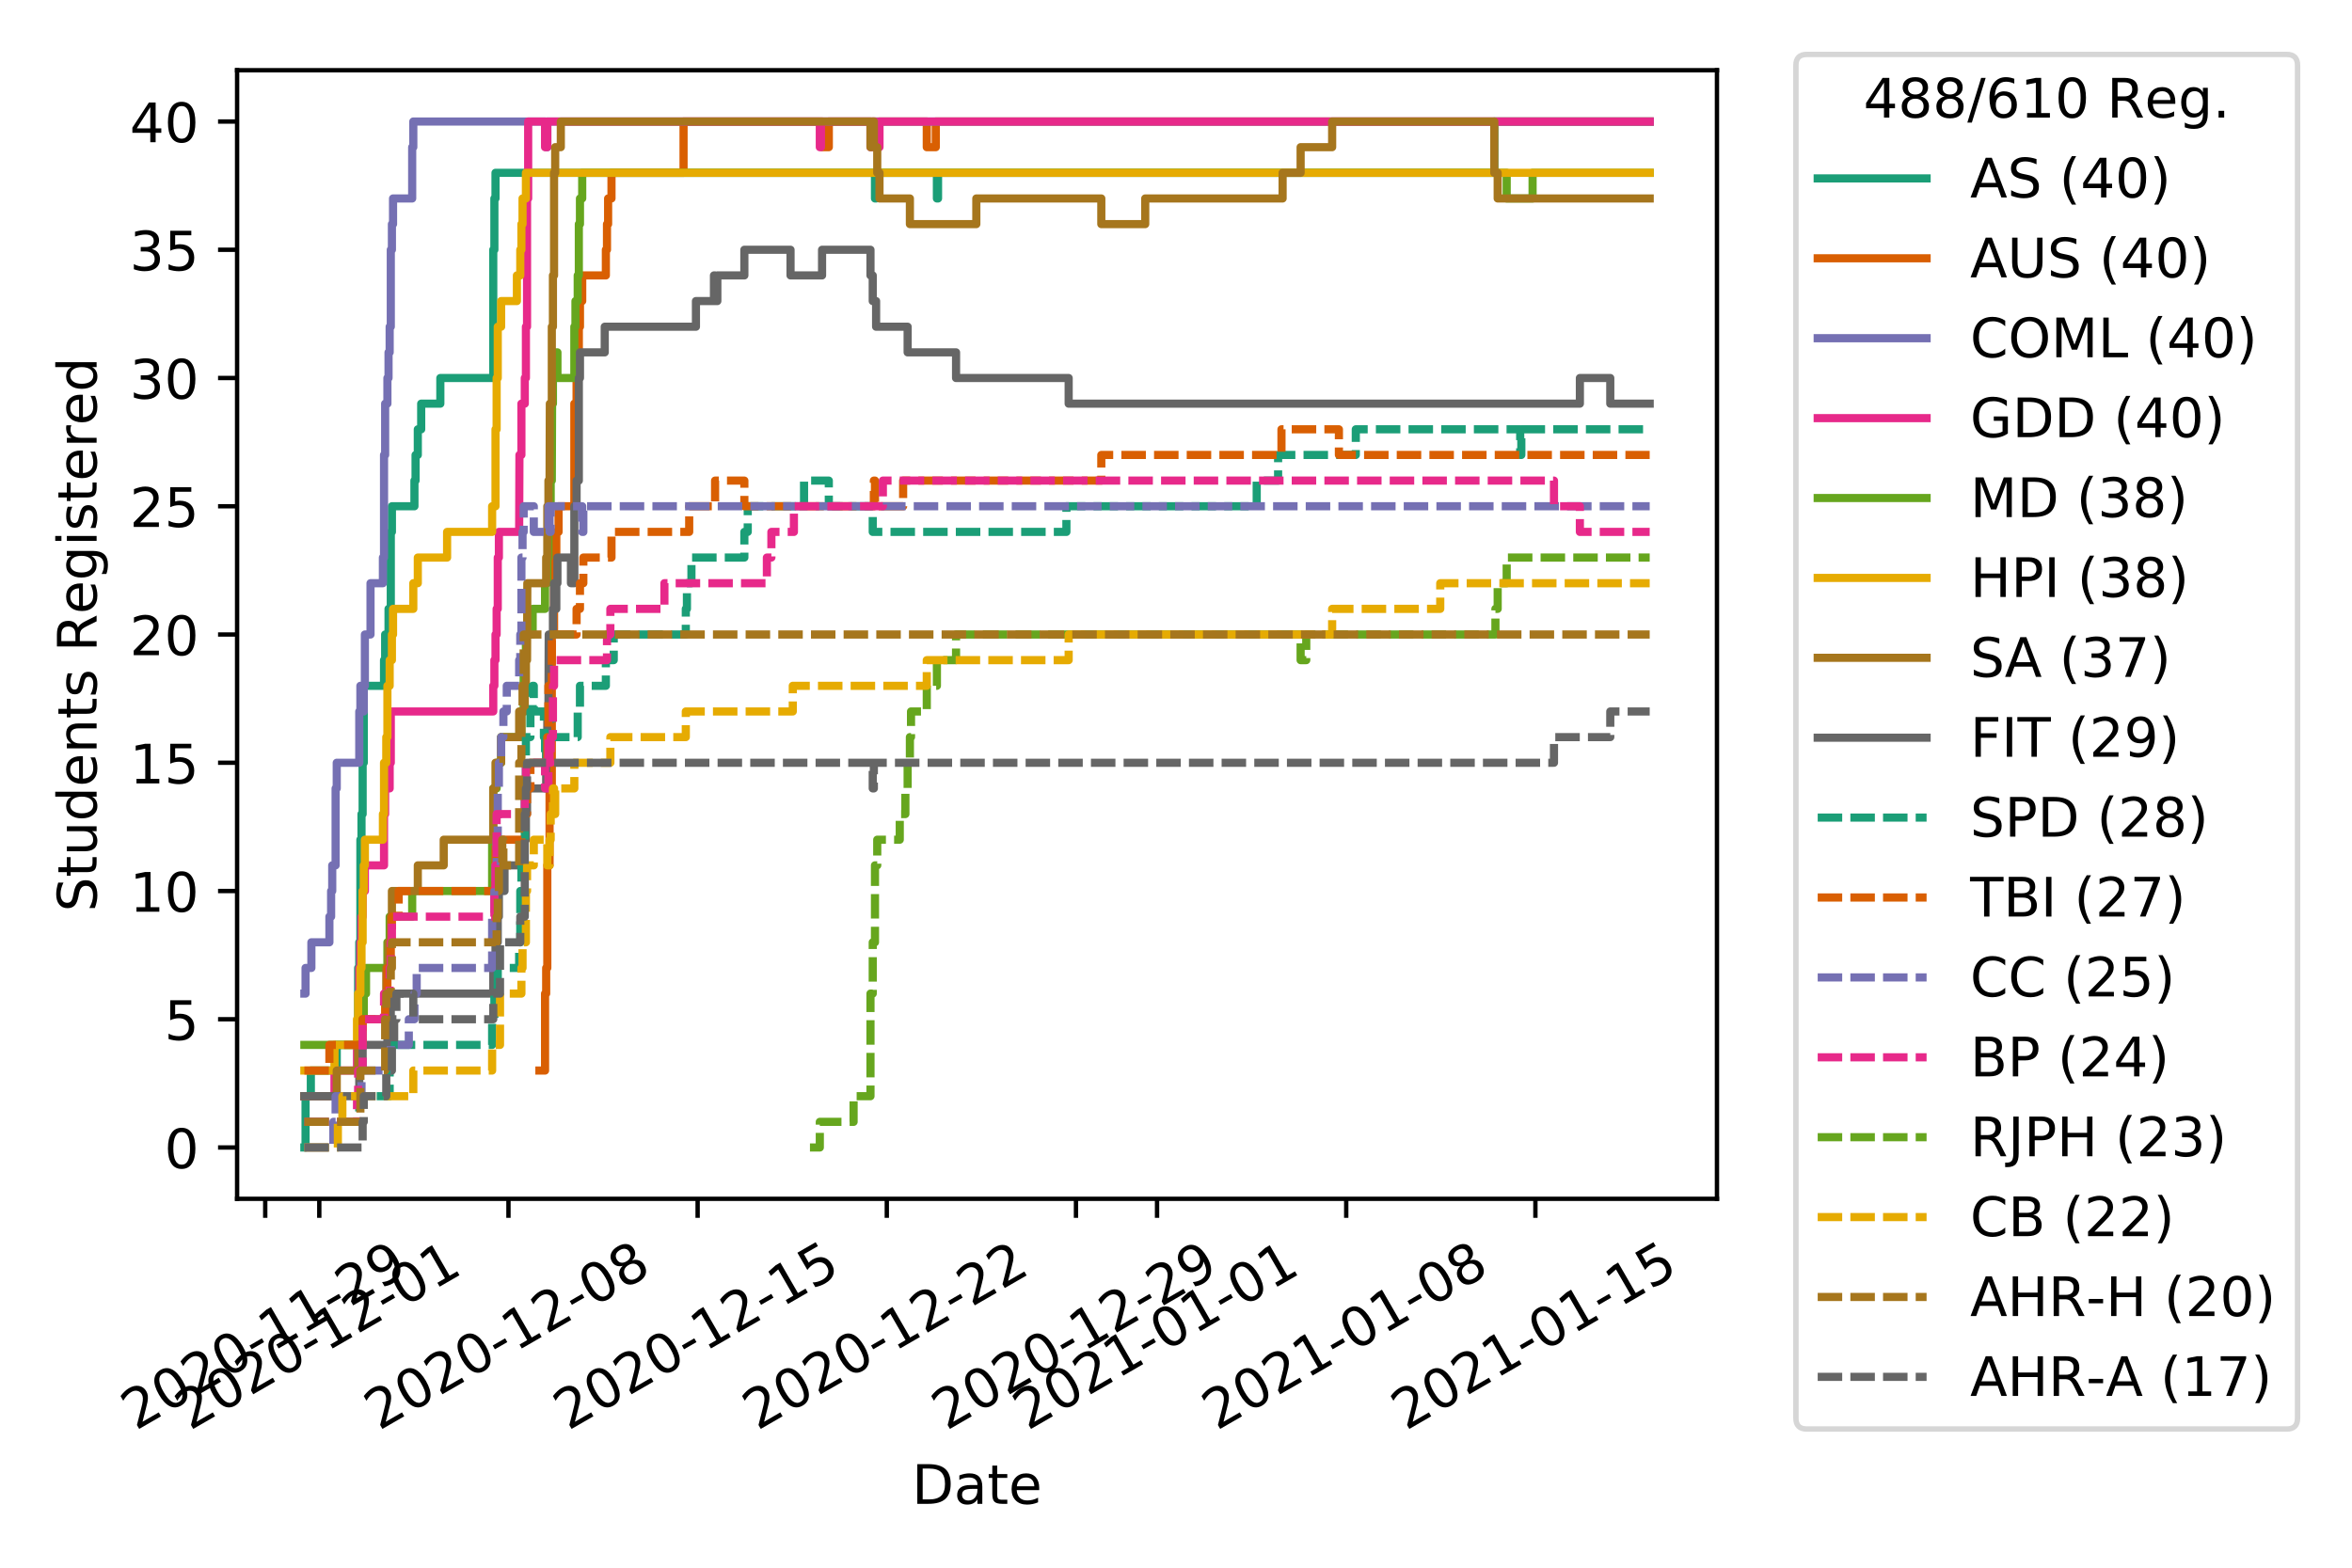 <?xml version="1.0" encoding="utf-8" standalone="no"?>
<!DOCTYPE svg PUBLIC "-//W3C//DTD SVG 1.1//EN"
  "http://www.w3.org/Graphics/SVG/1.1/DTD/svg11.dtd">
<!-- Created with matplotlib (https://matplotlib.org/) -->
<svg height="288pt" version="1.1" viewBox="0 0 432 288" width="432pt" xmlns="http://www.w3.org/2000/svg" xmlns:xlink="http://www.w3.org/1999/xlink">
 <defs>
  <style type="text/css">
*{stroke-linecap:butt;stroke-linejoin:round;}
  </style>
 </defs>
 <g id="figure_1">
  <g id="patch_1">
   <path d="M 0 288 
L 432 288 
L 432 0 
L 0 0 
z
" style="fill:#ffffff;"/>
  </g>
  <g id="axes_1">
   <g id="patch_2">
    <path d="M 43.55 220.231 
L 315.36 220.231 
L 315.36 12.9 
L 43.55 12.9 
z
" style="fill:#ffffff;"/>
   </g>
   <g id="matplotlib.axis_1">
    <g id="xtick_1">
     <g id="line2d_1">
      <defs>
       <path d="M 0 0 
L 0 3.5 
" id="m5d762bc5e5" style="stroke:#000000;stroke-width:0.8;"/>
      </defs>
      <g>
       <use style="stroke:#000000;stroke-width:0.8;" x="48.716" xlink:href="#m5d762bc5e5" y="220.231"/>
      </g>
     </g>
     <g id="text_1">
      <!-- 2020-11-29 -->
      <defs>
       <path d="M 19.188 8.297 
L 53.609 8.297 
L 53.609 0 
L 7.328 0 
L 7.328 8.297 
Q 12.938 14.109 22.625 23.891 
Q 32.328 33.688 34.812 36.531 
Q 39.547 41.844 41.422 45.531 
Q 43.312 49.219 43.312 52.781 
Q 43.312 58.594 39.234 62.25 
Q 35.156 65.922 28.609 65.922 
Q 23.969 65.922 18.812 64.312 
Q 13.672 62.703 7.812 59.422 
L 7.812 69.391 
Q 13.766 71.781 18.938 73 
Q 24.125 74.219 28.422 74.219 
Q 39.75 74.219 46.484 68.547 
Q 53.219 62.891 53.219 53.422 
Q 53.219 48.922 51.531 44.891 
Q 49.859 40.875 45.406 35.406 
Q 44.188 33.984 37.641 27.219 
Q 31.109 20.453 19.188 8.297 
z
" id="DejaVuSans-50"/>
       <path d="M 31.781 66.406 
Q 24.172 66.406 20.328 58.906 
Q 16.5 51.422 16.5 36.375 
Q 16.5 21.391 20.328 13.891 
Q 24.172 6.391 31.781 6.391 
Q 39.453 6.391 43.281 13.891 
Q 47.125 21.391 47.125 36.375 
Q 47.125 51.422 43.281 58.906 
Q 39.453 66.406 31.781 66.406 
z
M 31.781 74.219 
Q 44.047 74.219 50.516 64.516 
Q 56.984 54.828 56.984 36.375 
Q 56.984 17.969 50.516 8.266 
Q 44.047 -1.422 31.781 -1.422 
Q 19.531 -1.422 13.062 8.266 
Q 6.594 17.969 6.594 36.375 
Q 6.594 54.828 13.062 64.516 
Q 19.531 74.219 31.781 74.219 
z
" id="DejaVuSans-48"/>
       <path d="M 4.891 31.391 
L 31.203 31.391 
L 31.203 23.391 
L 4.891 23.391 
z
" id="DejaVuSans-45"/>
       <path d="M 12.406 8.297 
L 28.516 8.297 
L 28.516 63.922 
L 10.984 60.406 
L 10.984 69.391 
L 28.422 72.906 
L 38.281 72.906 
L 38.281 8.297 
L 54.391 8.297 
L 54.391 0 
L 12.406 0 
z
" id="DejaVuSans-49"/>
       <path d="M 10.984 1.516 
L 10.984 10.5 
Q 14.703 8.734 18.5 7.812 
Q 22.312 6.891 25.984 6.891 
Q 35.75 6.891 40.891 13.453 
Q 46.047 20.016 46.781 33.406 
Q 43.953 29.203 39.594 26.953 
Q 35.25 24.703 29.984 24.703 
Q 19.047 24.703 12.672 31.312 
Q 6.297 37.938 6.297 49.422 
Q 6.297 60.641 12.938 67.422 
Q 19.578 74.219 30.609 74.219 
Q 43.266 74.219 49.922 64.516 
Q 56.594 54.828 56.594 36.375 
Q 56.594 19.141 48.406 8.859 
Q 40.234 -1.422 26.422 -1.422 
Q 22.703 -1.422 18.891 -0.688 
Q 15.094 0.047 10.984 1.516 
z
M 30.609 32.422 
Q 37.25 32.422 41.125 36.953 
Q 45.016 41.5 45.016 49.422 
Q 45.016 57.281 41.125 61.844 
Q 37.25 66.406 30.609 66.406 
Q 23.969 66.406 20.094 61.844 
Q 16.219 57.281 16.219 49.422 
Q 16.219 41.5 20.094 36.953 
Q 23.969 32.422 30.609 32.422 
z
" id="DejaVuSans-57"/>
      </defs>
      <g transform="translate(24.931 262.869)rotate(-30)scale(0.1 -0.1)">
       <use xlink:href="#DejaVuSans-50"/>
       <use x="63.623" xlink:href="#DejaVuSans-48"/>
       <use x="127.246" xlink:href="#DejaVuSans-50"/>
       <use x="190.869" xlink:href="#DejaVuSans-48"/>
       <use x="254.492" xlink:href="#DejaVuSans-45"/>
       <use x="290.576" xlink:href="#DejaVuSans-49"/>
       <use x="354.199" xlink:href="#DejaVuSans-49"/>
       <use x="417.822" xlink:href="#DejaVuSans-45"/>
       <use x="453.906" xlink:href="#DejaVuSans-50"/>
       <use x="517.529" xlink:href="#DejaVuSans-57"/>
      </g>
     </g>
    </g>
    <g id="xtick_2">
     <g id="line2d_2">
      <g>
       <use style="stroke:#000000;stroke-width:0.8;" x="58.644" xlink:href="#m5d762bc5e5" y="220.231"/>
      </g>
     </g>
     <g id="text_2">
      <!-- 2020-12-01 -->
      <g transform="translate(34.859 262.869)rotate(-30)scale(0.1 -0.1)">
       <use xlink:href="#DejaVuSans-50"/>
       <use x="63.623" xlink:href="#DejaVuSans-48"/>
       <use x="127.246" xlink:href="#DejaVuSans-50"/>
       <use x="190.869" xlink:href="#DejaVuSans-48"/>
       <use x="254.492" xlink:href="#DejaVuSans-45"/>
       <use x="290.576" xlink:href="#DejaVuSans-49"/>
       <use x="354.199" xlink:href="#DejaVuSans-50"/>
       <use x="417.822" xlink:href="#DejaVuSans-45"/>
       <use x="453.906" xlink:href="#DejaVuSans-48"/>
       <use x="517.529" xlink:href="#DejaVuSans-49"/>
      </g>
     </g>
    </g>
    <g id="xtick_3">
     <g id="line2d_3">
      <g>
       <use style="stroke:#000000;stroke-width:0.8;" x="93.39" xlink:href="#m5d762bc5e5" y="220.231"/>
      </g>
     </g>
     <g id="text_3">
      <!-- 2020-12-08 -->
      <defs>
       <path d="M 31.781 34.625 
Q 24.75 34.625 20.719 30.859 
Q 16.703 27.094 16.703 20.516 
Q 16.703 13.922 20.719 10.156 
Q 24.75 6.391 31.781 6.391 
Q 38.812 6.391 42.859 10.172 
Q 46.922 13.969 46.922 20.516 
Q 46.922 27.094 42.891 30.859 
Q 38.875 34.625 31.781 34.625 
z
M 21.922 38.812 
Q 15.578 40.375 12.031 44.719 
Q 8.5 49.078 8.5 55.328 
Q 8.5 64.062 14.719 69.141 
Q 20.953 74.219 31.781 74.219 
Q 42.672 74.219 48.875 69.141 
Q 55.078 64.062 55.078 55.328 
Q 55.078 49.078 51.531 44.719 
Q 48 40.375 41.703 38.812 
Q 48.828 37.156 52.797 32.312 
Q 56.781 27.484 56.781 20.516 
Q 56.781 9.906 50.312 4.234 
Q 43.844 -1.422 31.781 -1.422 
Q 19.734 -1.422 13.25 4.234 
Q 6.781 9.906 6.781 20.516 
Q 6.781 27.484 10.781 32.312 
Q 14.797 37.156 21.922 38.812 
z
M 18.312 54.391 
Q 18.312 48.734 21.844 45.562 
Q 25.391 42.391 31.781 42.391 
Q 38.141 42.391 41.719 45.562 
Q 45.312 48.734 45.312 54.391 
Q 45.312 60.062 41.719 63.234 
Q 38.141 66.406 31.781 66.406 
Q 25.391 66.406 21.844 63.234 
Q 18.312 60.062 18.312 54.391 
z
" id="DejaVuSans-56"/>
      </defs>
      <g transform="translate(69.605 262.869)rotate(-30)scale(0.1 -0.1)">
       <use xlink:href="#DejaVuSans-50"/>
       <use x="63.623" xlink:href="#DejaVuSans-48"/>
       <use x="127.246" xlink:href="#DejaVuSans-50"/>
       <use x="190.869" xlink:href="#DejaVuSans-48"/>
       <use x="254.492" xlink:href="#DejaVuSans-45"/>
       <use x="290.576" xlink:href="#DejaVuSans-49"/>
       <use x="354.199" xlink:href="#DejaVuSans-50"/>
       <use x="417.822" xlink:href="#DejaVuSans-45"/>
       <use x="453.906" xlink:href="#DejaVuSans-48"/>
       <use x="517.529" xlink:href="#DejaVuSans-56"/>
      </g>
     </g>
    </g>
    <g id="xtick_4">
     <g id="line2d_4">
      <g>
       <use style="stroke:#000000;stroke-width:0.8;" x="128.136" xlink:href="#m5d762bc5e5" y="220.231"/>
      </g>
     </g>
     <g id="text_4">
      <!-- 2020-12-15 -->
      <defs>
       <path d="M 10.797 72.906 
L 49.516 72.906 
L 49.516 64.594 
L 19.828 64.594 
L 19.828 46.734 
Q 21.969 47.469 24.109 47.828 
Q 26.266 48.188 28.422 48.188 
Q 40.625 48.188 47.75 41.5 
Q 54.891 34.812 54.891 23.391 
Q 54.891 11.625 47.562 5.094 
Q 40.234 -1.422 26.906 -1.422 
Q 22.312 -1.422 17.547 -0.641 
Q 12.797 0.141 7.719 1.703 
L 7.719 11.625 
Q 12.109 9.234 16.797 8.062 
Q 21.484 6.891 26.703 6.891 
Q 35.156 6.891 40.078 11.328 
Q 45.016 15.766 45.016 23.391 
Q 45.016 31 40.078 35.438 
Q 35.156 39.891 26.703 39.891 
Q 22.75 39.891 18.812 39.016 
Q 14.891 38.141 10.797 36.281 
z
" id="DejaVuSans-53"/>
      </defs>
      <g transform="translate(104.351 262.869)rotate(-30)scale(0.1 -0.1)">
       <use xlink:href="#DejaVuSans-50"/>
       <use x="63.623" xlink:href="#DejaVuSans-48"/>
       <use x="127.246" xlink:href="#DejaVuSans-50"/>
       <use x="190.869" xlink:href="#DejaVuSans-48"/>
       <use x="254.492" xlink:href="#DejaVuSans-45"/>
       <use x="290.576" xlink:href="#DejaVuSans-49"/>
       <use x="354.199" xlink:href="#DejaVuSans-50"/>
       <use x="417.822" xlink:href="#DejaVuSans-45"/>
       <use x="453.906" xlink:href="#DejaVuSans-49"/>
       <use x="517.529" xlink:href="#DejaVuSans-53"/>
      </g>
     </g>
    </g>
    <g id="xtick_5">
     <g id="line2d_5">
      <g>
       <use style="stroke:#000000;stroke-width:0.8;" x="162.882" xlink:href="#m5d762bc5e5" y="220.231"/>
      </g>
     </g>
     <g id="text_5">
      <!-- 2020-12-22 -->
      <g transform="translate(139.097 262.869)rotate(-30)scale(0.1 -0.1)">
       <use xlink:href="#DejaVuSans-50"/>
       <use x="63.623" xlink:href="#DejaVuSans-48"/>
       <use x="127.246" xlink:href="#DejaVuSans-50"/>
       <use x="190.869" xlink:href="#DejaVuSans-48"/>
       <use x="254.492" xlink:href="#DejaVuSans-45"/>
       <use x="290.576" xlink:href="#DejaVuSans-49"/>
       <use x="354.199" xlink:href="#DejaVuSans-50"/>
       <use x="417.822" xlink:href="#DejaVuSans-45"/>
       <use x="453.906" xlink:href="#DejaVuSans-50"/>
       <use x="517.529" xlink:href="#DejaVuSans-50"/>
      </g>
     </g>
    </g>
    <g id="xtick_6">
     <g id="line2d_6">
      <g>
       <use style="stroke:#000000;stroke-width:0.8;" x="197.629" xlink:href="#m5d762bc5e5" y="220.231"/>
      </g>
     </g>
     <g id="text_6">
      <!-- 2020-12-29 -->
      <g transform="translate(173.843 262.869)rotate(-30)scale(0.1 -0.1)">
       <use xlink:href="#DejaVuSans-50"/>
       <use x="63.623" xlink:href="#DejaVuSans-48"/>
       <use x="127.246" xlink:href="#DejaVuSans-50"/>
       <use x="190.869" xlink:href="#DejaVuSans-48"/>
       <use x="254.492" xlink:href="#DejaVuSans-45"/>
       <use x="290.576" xlink:href="#DejaVuSans-49"/>
       <use x="354.199" xlink:href="#DejaVuSans-50"/>
       <use x="417.822" xlink:href="#DejaVuSans-45"/>
       <use x="453.906" xlink:href="#DejaVuSans-50"/>
       <use x="517.529" xlink:href="#DejaVuSans-57"/>
      </g>
     </g>
    </g>
    <g id="xtick_7">
     <g id="line2d_7">
      <g>
       <use style="stroke:#000000;stroke-width:0.8;" x="212.52" xlink:href="#m5d762bc5e5" y="220.231"/>
      </g>
     </g>
     <g id="text_7">
      <!-- 2021-01-01 -->
      <g transform="translate(188.735 262.869)rotate(-30)scale(0.1 -0.1)">
       <use xlink:href="#DejaVuSans-50"/>
       <use x="63.623" xlink:href="#DejaVuSans-48"/>
       <use x="127.246" xlink:href="#DejaVuSans-50"/>
       <use x="190.869" xlink:href="#DejaVuSans-49"/>
       <use x="254.492" xlink:href="#DejaVuSans-45"/>
       <use x="290.576" xlink:href="#DejaVuSans-48"/>
       <use x="354.199" xlink:href="#DejaVuSans-49"/>
       <use x="417.822" xlink:href="#DejaVuSans-45"/>
       <use x="453.906" xlink:href="#DejaVuSans-48"/>
       <use x="517.529" xlink:href="#DejaVuSans-49"/>
      </g>
     </g>
    </g>
    <g id="xtick_8">
     <g id="line2d_8">
      <g>
       <use style="stroke:#000000;stroke-width:0.8;" x="247.266" xlink:href="#m5d762bc5e5" y="220.231"/>
      </g>
     </g>
     <g id="text_8">
      <!-- 2021-01-08 -->
      <g transform="translate(223.481 262.869)rotate(-30)scale(0.1 -0.1)">
       <use xlink:href="#DejaVuSans-50"/>
       <use x="63.623" xlink:href="#DejaVuSans-48"/>
       <use x="127.246" xlink:href="#DejaVuSans-50"/>
       <use x="190.869" xlink:href="#DejaVuSans-49"/>
       <use x="254.492" xlink:href="#DejaVuSans-45"/>
       <use x="290.576" xlink:href="#DejaVuSans-48"/>
       <use x="354.199" xlink:href="#DejaVuSans-49"/>
       <use x="417.822" xlink:href="#DejaVuSans-45"/>
       <use x="453.906" xlink:href="#DejaVuSans-48"/>
       <use x="517.529" xlink:href="#DejaVuSans-56"/>
      </g>
     </g>
    </g>
    <g id="xtick_9">
     <g id="line2d_9">
      <g>
       <use style="stroke:#000000;stroke-width:0.8;" x="282.012" xlink:href="#m5d762bc5e5" y="220.231"/>
      </g>
     </g>
     <g id="text_9">
      <!-- 2021-01-15 -->
      <g transform="translate(258.227 262.869)rotate(-30)scale(0.1 -0.1)">
       <use xlink:href="#DejaVuSans-50"/>
       <use x="63.623" xlink:href="#DejaVuSans-48"/>
       <use x="127.246" xlink:href="#DejaVuSans-50"/>
       <use x="190.869" xlink:href="#DejaVuSans-49"/>
       <use x="254.492" xlink:href="#DejaVuSans-45"/>
       <use x="290.576" xlink:href="#DejaVuSans-48"/>
       <use x="354.199" xlink:href="#DejaVuSans-49"/>
       <use x="417.822" xlink:href="#DejaVuSans-45"/>
       <use x="453.906" xlink:href="#DejaVuSans-49"/>
       <use x="517.529" xlink:href="#DejaVuSans-53"/>
      </g>
     </g>
    </g>
    <g id="text_10">
     <!-- Date -->
     <defs>
      <path d="M 19.672 64.797 
L 19.672 8.109 
L 31.594 8.109 
Q 46.688 8.109 53.688 14.938 
Q 60.688 21.781 60.688 36.531 
Q 60.688 51.172 53.688 57.984 
Q 46.688 64.797 31.594 64.797 
z
M 9.812 72.906 
L 30.078 72.906 
Q 51.266 72.906 61.172 64.094 
Q 71.094 55.281 71.094 36.531 
Q 71.094 17.672 61.125 8.828 
Q 51.172 0 30.078 0 
L 9.812 0 
z
" id="DejaVuSans-68"/>
      <path d="M 34.281 27.484 
Q 23.391 27.484 19.188 25 
Q 14.984 22.516 14.984 16.5 
Q 14.984 11.719 18.141 8.906 
Q 21.297 6.109 26.703 6.109 
Q 34.188 6.109 38.703 11.406 
Q 43.219 16.703 43.219 25.484 
L 43.219 27.484 
z
M 52.203 31.203 
L 52.203 0 
L 43.219 0 
L 43.219 8.297 
Q 40.141 3.328 35.547 0.953 
Q 30.953 -1.422 24.312 -1.422 
Q 15.922 -1.422 10.953 3.297 
Q 6 8.016 6 15.922 
Q 6 25.141 12.172 29.828 
Q 18.359 34.516 30.609 34.516 
L 43.219 34.516 
L 43.219 35.406 
Q 43.219 41.609 39.141 45 
Q 35.062 48.391 27.688 48.391 
Q 23 48.391 18.547 47.266 
Q 14.109 46.141 10.016 43.891 
L 10.016 52.203 
Q 14.938 54.109 19.578 55.047 
Q 24.219 56 28.609 56 
Q 40.484 56 46.344 49.844 
Q 52.203 43.703 52.203 31.203 
z
" id="DejaVuSans-97"/>
      <path d="M 18.312 70.219 
L 18.312 54.688 
L 36.812 54.688 
L 36.812 47.703 
L 18.312 47.703 
L 18.312 18.016 
Q 18.312 11.328 20.141 9.422 
Q 21.969 7.516 27.594 7.516 
L 36.812 7.516 
L 36.812 0 
L 27.594 0 
Q 17.188 0 13.234 3.875 
Q 9.281 7.766 9.281 18.016 
L 9.281 47.703 
L 2.688 47.703 
L 2.688 54.688 
L 9.281 54.688 
L 9.281 70.219 
z
" id="DejaVuSans-116"/>
      <path d="M 56.203 29.594 
L 56.203 25.203 
L 14.891 25.203 
Q 15.484 15.922 20.484 11.062 
Q 25.484 6.203 34.422 6.203 
Q 39.594 6.203 44.453 7.469 
Q 49.312 8.734 54.109 11.281 
L 54.109 2.781 
Q 49.266 0.734 44.188 -0.344 
Q 39.109 -1.422 33.891 -1.422 
Q 20.797 -1.422 13.156 6.188 
Q 5.516 13.812 5.516 26.812 
Q 5.516 40.234 12.766 48.109 
Q 20.016 56 32.328 56 
Q 43.359 56 49.781 48.891 
Q 56.203 41.797 56.203 29.594 
z
M 47.219 32.234 
Q 47.125 39.594 43.094 43.984 
Q 39.062 48.391 32.422 48.391 
Q 24.906 48.391 20.391 44.141 
Q 15.875 39.891 15.188 32.172 
z
" id="DejaVuSans-101"/>
     </defs>
     <g transform="translate(167.504 276.269)scale(0.1 -0.1)">
      <use xlink:href="#DejaVuSans-68"/>
      <use x="77.002" xlink:href="#DejaVuSans-97"/>
      <use x="138.281" xlink:href="#DejaVuSans-116"/>
      <use x="177.49" xlink:href="#DejaVuSans-101"/>
     </g>
    </g>
   </g>
   <g id="matplotlib.axis_2">
    <g id="ytick_1">
     <g id="line2d_10">
      <defs>
       <path d="M 0 0 
L -3.5 0 
" id="ma57fb0055a" style="stroke:#000000;stroke-width:0.8;"/>
      </defs>
      <g>
       <use style="stroke:#000000;stroke-width:0.8;" x="43.55" xlink:href="#ma57fb0055a" y="210.807"/>
      </g>
     </g>
     <g id="text_11">
      <!-- 0 -->
      <g transform="translate(30.188 214.606)scale(0.1 -0.1)">
       <use xlink:href="#DejaVuSans-48"/>
      </g>
     </g>
    </g>
    <g id="ytick_2">
     <g id="line2d_11">
      <g>
       <use style="stroke:#000000;stroke-width:0.8;" x="43.55" xlink:href="#ma57fb0055a" y="187.246"/>
      </g>
     </g>
     <g id="text_12">
      <!-- 5 -->
      <g transform="translate(30.188 191.046)scale(0.1 -0.1)">
       <use xlink:href="#DejaVuSans-53"/>
      </g>
     </g>
    </g>
    <g id="ytick_3">
     <g id="line2d_12">
      <g>
       <use style="stroke:#000000;stroke-width:0.8;" x="43.55" xlink:href="#ma57fb0055a" y="163.686"/>
      </g>
     </g>
     <g id="text_13">
      <!-- 10 -->
      <g transform="translate(23.825 167.485)scale(0.1 -0.1)">
       <use xlink:href="#DejaVuSans-49"/>
       <use x="63.623" xlink:href="#DejaVuSans-48"/>
      </g>
     </g>
    </g>
    <g id="ytick_4">
     <g id="line2d_13">
      <g>
       <use style="stroke:#000000;stroke-width:0.8;" x="43.55" xlink:href="#ma57fb0055a" y="140.126"/>
      </g>
     </g>
     <g id="text_14">
      <!-- 15 -->
      <g transform="translate(23.825 143.925)scale(0.1 -0.1)">
       <use xlink:href="#DejaVuSans-49"/>
       <use x="63.623" xlink:href="#DejaVuSans-53"/>
      </g>
     </g>
    </g>
    <g id="ytick_5">
     <g id="line2d_14">
      <g>
       <use style="stroke:#000000;stroke-width:0.8;" x="43.55" xlink:href="#ma57fb0055a" y="116.565"/>
      </g>
     </g>
     <g id="text_15">
      <!-- 20 -->
      <g transform="translate(23.825 120.365)scale(0.1 -0.1)">
       <use xlink:href="#DejaVuSans-50"/>
       <use x="63.623" xlink:href="#DejaVuSans-48"/>
      </g>
     </g>
    </g>
    <g id="ytick_6">
     <g id="line2d_15">
      <g>
       <use style="stroke:#000000;stroke-width:0.8;" x="43.55" xlink:href="#ma57fb0055a" y="93.005"/>
      </g>
     </g>
     <g id="text_16">
      <!-- 25 -->
      <g transform="translate(23.825 96.804)scale(0.1 -0.1)">
       <use xlink:href="#DejaVuSans-50"/>
       <use x="63.623" xlink:href="#DejaVuSans-53"/>
      </g>
     </g>
    </g>
    <g id="ytick_7">
     <g id="line2d_16">
      <g>
       <use style="stroke:#000000;stroke-width:0.8;" x="43.55" xlink:href="#ma57fb0055a" y="69.445"/>
      </g>
     </g>
     <g id="text_17">
      <!-- 30 -->
      <defs>
       <path d="M 40.578 39.312 
Q 47.656 37.797 51.625 33 
Q 55.609 28.219 55.609 21.188 
Q 55.609 10.406 48.188 4.484 
Q 40.766 -1.422 27.094 -1.422 
Q 22.516 -1.422 17.656 -0.516 
Q 12.797 0.391 7.625 2.203 
L 7.625 11.719 
Q 11.719 9.328 16.594 8.109 
Q 21.484 6.891 26.812 6.891 
Q 36.078 6.891 40.938 10.547 
Q 45.797 14.203 45.797 21.188 
Q 45.797 27.641 41.281 31.266 
Q 36.766 34.906 28.719 34.906 
L 20.219 34.906 
L 20.219 43.016 
L 29.109 43.016 
Q 36.375 43.016 40.234 45.922 
Q 44.094 48.828 44.094 54.297 
Q 44.094 59.906 40.109 62.906 
Q 36.141 65.922 28.719 65.922 
Q 24.656 65.922 20.016 65.031 
Q 15.375 64.156 9.812 62.312 
L 9.812 71.094 
Q 15.438 72.656 20.344 73.438 
Q 25.25 74.219 29.594 74.219 
Q 40.828 74.219 47.359 69.109 
Q 53.906 64.016 53.906 55.328 
Q 53.906 49.266 50.438 45.094 
Q 46.969 40.922 40.578 39.312 
z
" id="DejaVuSans-51"/>
      </defs>
      <g transform="translate(23.825 73.244)scale(0.1 -0.1)">
       <use xlink:href="#DejaVuSans-51"/>
       <use x="63.623" xlink:href="#DejaVuSans-48"/>
      </g>
     </g>
    </g>
    <g id="ytick_8">
     <g id="line2d_17">
      <g>
       <use style="stroke:#000000;stroke-width:0.8;" x="43.55" xlink:href="#ma57fb0055a" y="45.884"/>
      </g>
     </g>
     <g id="text_18">
      <!-- 35 -->
      <g transform="translate(23.825 49.684)scale(0.1 -0.1)">
       <use xlink:href="#DejaVuSans-51"/>
       <use x="63.623" xlink:href="#DejaVuSans-53"/>
      </g>
     </g>
    </g>
    <g id="ytick_9">
     <g id="line2d_18">
      <g>
       <use style="stroke:#000000;stroke-width:0.8;" x="43.55" xlink:href="#ma57fb0055a" y="22.324"/>
      </g>
     </g>
     <g id="text_19">
      <!-- 40 -->
      <defs>
       <path d="M 37.797 64.312 
L 12.891 25.391 
L 37.797 25.391 
z
M 35.203 72.906 
L 47.609 72.906 
L 47.609 25.391 
L 58.016 25.391 
L 58.016 17.188 
L 47.609 17.188 
L 47.609 0 
L 37.797 0 
L 37.797 17.188 
L 4.891 17.188 
L 4.891 26.703 
z
" id="DejaVuSans-52"/>
      </defs>
      <g transform="translate(23.825 26.123)scale(0.1 -0.1)">
       <use xlink:href="#DejaVuSans-52"/>
       <use x="63.623" xlink:href="#DejaVuSans-48"/>
      </g>
     </g>
    </g>
    <g id="text_20">
     <!-- Students Registered -->
     <defs>
      <path d="M 53.516 70.516 
L 53.516 60.891 
Q 47.906 63.578 42.922 64.891 
Q 37.938 66.219 33.297 66.219 
Q 25.25 66.219 20.875 63.094 
Q 16.5 59.969 16.5 54.203 
Q 16.5 49.359 19.406 46.891 
Q 22.312 44.438 30.422 42.922 
L 36.375 41.703 
Q 47.406 39.594 52.656 34.297 
Q 57.906 29 57.906 20.125 
Q 57.906 9.516 50.797 4.047 
Q 43.703 -1.422 29.984 -1.422 
Q 24.812 -1.422 18.969 -0.25 
Q 13.141 0.922 6.891 3.219 
L 6.891 13.375 
Q 12.891 10.016 18.656 8.297 
Q 24.422 6.594 29.984 6.594 
Q 38.422 6.594 43.016 9.906 
Q 47.609 13.234 47.609 19.391 
Q 47.609 24.75 44.312 27.781 
Q 41.016 30.812 33.5 32.328 
L 27.484 33.5 
Q 16.453 35.688 11.516 40.375 
Q 6.594 45.062 6.594 53.422 
Q 6.594 63.094 13.406 68.656 
Q 20.219 74.219 32.172 74.219 
Q 37.312 74.219 42.625 73.281 
Q 47.953 72.359 53.516 70.516 
z
" id="DejaVuSans-83"/>
      <path d="M 8.5 21.578 
L 8.5 54.688 
L 17.484 54.688 
L 17.484 21.922 
Q 17.484 14.156 20.5 10.266 
Q 23.531 6.391 29.594 6.391 
Q 36.859 6.391 41.078 11.031 
Q 45.312 15.672 45.312 23.688 
L 45.312 54.688 
L 54.297 54.688 
L 54.297 0 
L 45.312 0 
L 45.312 8.406 
Q 42.047 3.422 37.719 1 
Q 33.406 -1.422 27.688 -1.422 
Q 18.266 -1.422 13.375 4.438 
Q 8.5 10.297 8.5 21.578 
z
M 31.109 56 
z
" id="DejaVuSans-117"/>
      <path d="M 45.406 46.391 
L 45.406 75.984 
L 54.391 75.984 
L 54.391 0 
L 45.406 0 
L 45.406 8.203 
Q 42.578 3.328 38.25 0.953 
Q 33.938 -1.422 27.875 -1.422 
Q 17.969 -1.422 11.734 6.484 
Q 5.516 14.406 5.516 27.297 
Q 5.516 40.188 11.734 48.094 
Q 17.969 56 27.875 56 
Q 33.938 56 38.25 53.625 
Q 42.578 51.266 45.406 46.391 
z
M 14.797 27.297 
Q 14.797 17.391 18.875 11.75 
Q 22.953 6.109 30.078 6.109 
Q 37.203 6.109 41.297 11.75 
Q 45.406 17.391 45.406 27.297 
Q 45.406 37.203 41.297 42.844 
Q 37.203 48.484 30.078 48.484 
Q 22.953 48.484 18.875 42.844 
Q 14.797 37.203 14.797 27.297 
z
" id="DejaVuSans-100"/>
      <path d="M 54.891 33.016 
L 54.891 0 
L 45.906 0 
L 45.906 32.719 
Q 45.906 40.484 42.875 44.328 
Q 39.844 48.188 33.797 48.188 
Q 26.516 48.188 22.312 43.547 
Q 18.109 38.922 18.109 30.906 
L 18.109 0 
L 9.078 0 
L 9.078 54.688 
L 18.109 54.688 
L 18.109 46.188 
Q 21.344 51.125 25.703 53.562 
Q 30.078 56 35.797 56 
Q 45.219 56 50.047 50.172 
Q 54.891 44.344 54.891 33.016 
z
" id="DejaVuSans-110"/>
      <path d="M 44.281 53.078 
L 44.281 44.578 
Q 40.484 46.531 36.375 47.5 
Q 32.281 48.484 27.875 48.484 
Q 21.188 48.484 17.844 46.438 
Q 14.5 44.391 14.5 40.281 
Q 14.5 37.156 16.891 35.375 
Q 19.281 33.594 26.516 31.984 
L 29.594 31.297 
Q 39.156 29.25 43.188 25.516 
Q 47.219 21.781 47.219 15.094 
Q 47.219 7.469 41.188 3.016 
Q 35.156 -1.422 24.609 -1.422 
Q 20.219 -1.422 15.453 -0.562 
Q 10.688 0.297 5.422 2 
L 5.422 11.281 
Q 10.406 8.688 15.234 7.391 
Q 20.062 6.109 24.812 6.109 
Q 31.156 6.109 34.562 8.281 
Q 37.984 10.453 37.984 14.406 
Q 37.984 18.062 35.516 20.016 
Q 33.062 21.969 24.703 23.781 
L 21.578 24.516 
Q 13.234 26.266 9.516 29.906 
Q 5.812 33.547 5.812 39.891 
Q 5.812 47.609 11.281 51.797 
Q 16.75 56 26.812 56 
Q 31.781 56 36.172 55.266 
Q 40.578 54.547 44.281 53.078 
z
" id="DejaVuSans-115"/>
      <path id="DejaVuSans-32"/>
      <path d="M 44.391 34.188 
Q 47.562 33.109 50.562 29.594 
Q 53.562 26.078 56.594 19.922 
L 66.609 0 
L 56 0 
L 46.688 18.703 
Q 43.062 26.031 39.672 28.422 
Q 36.281 30.812 30.422 30.812 
L 19.672 30.812 
L 19.672 0 
L 9.812 0 
L 9.812 72.906 
L 32.078 72.906 
Q 44.578 72.906 50.734 67.672 
Q 56.891 62.453 56.891 51.906 
Q 56.891 45.016 53.688 40.469 
Q 50.484 35.938 44.391 34.188 
z
M 19.672 64.797 
L 19.672 38.922 
L 32.078 38.922 
Q 39.203 38.922 42.844 42.219 
Q 46.484 45.516 46.484 51.906 
Q 46.484 58.297 42.844 61.547 
Q 39.203 64.797 32.078 64.797 
z
" id="DejaVuSans-82"/>
      <path d="M 45.406 27.984 
Q 45.406 37.75 41.375 43.109 
Q 37.359 48.484 30.078 48.484 
Q 22.859 48.484 18.828 43.109 
Q 14.797 37.75 14.797 27.984 
Q 14.797 18.266 18.828 12.891 
Q 22.859 7.516 30.078 7.516 
Q 37.359 7.516 41.375 12.891 
Q 45.406 18.266 45.406 27.984 
z
M 54.391 6.781 
Q 54.391 -7.172 48.188 -13.984 
Q 42 -20.797 29.203 -20.797 
Q 24.469 -20.797 20.266 -20.094 
Q 16.062 -19.391 12.109 -17.922 
L 12.109 -9.188 
Q 16.062 -11.328 19.922 -12.344 
Q 23.781 -13.375 27.781 -13.375 
Q 36.625 -13.375 41.016 -8.766 
Q 45.406 -4.156 45.406 5.172 
L 45.406 9.625 
Q 42.625 4.781 38.281 2.391 
Q 33.938 0 27.875 0 
Q 17.828 0 11.672 7.656 
Q 5.516 15.328 5.516 27.984 
Q 5.516 40.672 11.672 48.328 
Q 17.828 56 27.875 56 
Q 33.938 56 38.281 53.609 
Q 42.625 51.219 45.406 46.391 
L 45.406 54.688 
L 54.391 54.688 
z
" id="DejaVuSans-103"/>
      <path d="M 9.422 54.688 
L 18.406 54.688 
L 18.406 0 
L 9.422 0 
z
M 9.422 75.984 
L 18.406 75.984 
L 18.406 64.594 
L 9.422 64.594 
z
" id="DejaVuSans-105"/>
      <path d="M 41.109 46.297 
Q 39.594 47.172 37.812 47.578 
Q 36.031 48 33.891 48 
Q 26.266 48 22.188 43.047 
Q 18.109 38.094 18.109 28.812 
L 18.109 0 
L 9.078 0 
L 9.078 54.688 
L 18.109 54.688 
L 18.109 46.188 
Q 20.953 51.172 25.484 53.578 
Q 30.031 56 36.531 56 
Q 37.453 56 38.578 55.875 
Q 39.703 55.766 41.062 55.516 
z
" id="DejaVuSans-114"/>
     </defs>
     <g transform="translate(17.745 167.499)rotate(-90)scale(0.1 -0.1)">
      <use xlink:href="#DejaVuSans-83"/>
      <use x="63.477" xlink:href="#DejaVuSans-116"/>
      <use x="102.686" xlink:href="#DejaVuSans-117"/>
      <use x="166.064" xlink:href="#DejaVuSans-100"/>
      <use x="229.541" xlink:href="#DejaVuSans-101"/>
      <use x="291.064" xlink:href="#DejaVuSans-110"/>
      <use x="354.443" xlink:href="#DejaVuSans-116"/>
      <use x="393.652" xlink:href="#DejaVuSans-115"/>
      <use x="445.752" xlink:href="#DejaVuSans-32"/>
      <use x="477.539" xlink:href="#DejaVuSans-82"/>
      <use x="546.959" xlink:href="#DejaVuSans-101"/>
      <use x="608.482" xlink:href="#DejaVuSans-103"/>
      <use x="671.959" xlink:href="#DejaVuSans-105"/>
      <use x="699.742" xlink:href="#DejaVuSans-115"/>
      <use x="751.842" xlink:href="#DejaVuSans-116"/>
      <use x="791.051" xlink:href="#DejaVuSans-101"/>
      <use x="852.574" xlink:href="#DejaVuSans-114"/>
      <use x="893.656" xlink:href="#DejaVuSans-101"/>
      <use x="955.18" xlink:href="#DejaVuSans-100"/>
     </g>
    </g>
   </g>
   <g id="line2d_19">
    <path clip-path="url(#p03afc42de7)" d="M 55.905 210.807 
L 56.123 210.807 
L 56.123 201.383 
L 56.231 201.383 
L 57.093 201.383 
L 57.093 196.67 
L 57.193 196.67 
L 61.85 196.67 
L 61.85 191.958 
L 61.953 191.958 
L 65.78 191.958 
L 65.78 177.822 
L 65.883 177.822 
L 65.987 177.822 
L 65.987 173.11 
L 66.09 173.11 
L 66.193 173.11 
L 66.193 154.262 
L 66.297 154.262 
L 66.4 154.262 
L 66.4 149.55 
L 66.504 149.55 
L 66.607 149.55 
L 66.607 140.126 
L 66.71 140.126 
L 66.814 140.126 
L 66.814 125.99 
L 66.917 125.99 
L 70.537 125.99 
L 70.537 121.277 
L 70.64 121.277 
L 70.743 121.277 
L 70.743 116.565 
L 70.847 116.565 
L 71.364 116.565 
L 71.364 111.853 
L 71.467 111.853 
L 71.778 111.853 
L 71.778 97.717 
L 71.881 97.717 
L 71.984 97.717 
L 71.984 93.005 
L 72.088 93.005 
L 76.121 93.005 
L 76.121 88.293 
L 76.224 88.293 
L 76.328 88.293 
L 76.328 83.581 
L 76.431 83.581 
L 76.741 83.581 
L 76.741 78.869 
L 76.845 78.869 
L 77.362 78.869 
L 77.362 74.157 
L 77.465 74.157 
L 80.878 74.157 
L 80.878 69.445 
L 80.981 69.445 
L 90.598 69.445 
L 90.598 45.884 
L 90.702 45.884 
L 90.805 45.884 
L 90.805 36.46 
L 90.909 36.46 
L 91.012 36.46 
L 91.012 31.748 
L 91.115 31.748 
L 160.711 31.748 
L 160.711 36.46 
L 160.815 36.46 
L 160.918 36.46 
L 160.918 31.748 
L 161.021 31.748 
L 172.086 31.748 
L 172.086 36.46 
L 172.19 36.46 
L 172.293 36.46 
L 172.293 31.748 
L 172.397 31.748 
L 274.464 31.748 
L 274.464 22.324 
L 274.567 22.324 
L 303.005 22.324 
L 303.005 22.324 
" style="fill:none;stroke:#1b9e77;stroke-linecap:square;stroke-width:1.5;"/>
   </g>
   <g id="line2d_20">
    <path clip-path="url(#p03afc42de7)" d="M 99.078 196.67 
L 100.112 196.67 
L 100.112 182.534 
L 100.216 182.534 
L 100.319 182.534 
L 100.319 177.822 
L 100.422 177.822 
L 100.526 177.822 
L 100.526 158.974 
L 100.629 158.974 
L 100.94 158.974 
L 100.94 144.838 
L 101.043 144.838 
L 101.353 144.838 
L 101.353 116.565 
L 101.457 116.565 
L 101.767 116.565 
L 101.767 107.141 
L 101.87 107.141 
L 101.974 107.141 
L 101.974 102.429 
L 102.077 102.429 
L 102.18 102.429 
L 102.18 97.717 
L 102.284 97.717 
L 102.594 97.717 
L 102.594 93.005 
L 102.697 93.005 
L 105.49 93.005 
L 105.49 74.157 
L 105.593 74.157 
L 105.903 74.157 
L 105.903 69.445 
L 106.007 69.445 
L 106.317 69.445 
L 106.317 60.021 
L 106.42 60.021 
L 106.524 60.021 
L 106.524 55.309 
L 106.627 55.309 
L 106.937 55.309 
L 106.937 50.597 
L 107.041 50.597 
L 111.281 50.597 
L 111.281 45.884 
L 111.384 45.884 
L 111.487 45.884 
L 111.487 41.172 
L 111.591 41.172 
L 111.694 41.172 
L 111.694 36.46 
L 111.798 36.46 
L 112.315 36.46 
L 112.315 31.748 
L 112.418 31.748 
L 125.551 31.748 
L 125.551 22.324 
L 125.655 22.324 
L 150.991 22.324 
L 150.991 27.036 
L 151.094 27.036 
L 152.231 27.036 
L 152.231 22.324 
L 152.335 22.324 
L 170.225 22.324 
L 170.225 27.036 
L 170.328 27.036 
L 171.88 27.036 
L 171.88 22.324 
L 171.983 22.324 
L 303.005 22.324 
L 303.005 22.324 
" style="fill:none;stroke:#d95f02;stroke-linecap:square;stroke-width:1.5;"/>
   </g>
   <g id="line2d_21">
    <path clip-path="url(#p03afc42de7)" d="M 55.905 182.534 
L 56.123 182.534 
L 56.123 177.822 
L 56.231 177.822 
L 57.193 177.822 
L 57.193 173.11 
L 60.502 173.11 
L 60.502 168.398 
L 60.816 168.398 
L 60.816 163.686 
L 60.919 163.686 
L 61.023 163.686 
L 61.023 158.974 
L 61.126 158.974 
L 61.643 158.974 
L 61.643 144.838 
L 61.747 144.838 
L 61.85 144.838 
L 61.85 140.126 
L 61.953 140.126 
L 65.987 140.126 
L 65.987 130.702 
L 66.09 130.702 
L 66.193 130.702 
L 66.193 125.99 
L 66.297 125.99 
L 66.4 125.99 
L 66.4 130.702 
L 66.504 130.702 
L 66.814 130.702 
L 66.814 125.99 
L 66.917 125.99 
L 67.021 125.99 
L 67.021 116.565 
L 67.124 116.565 
L 68.055 116.565 
L 68.055 107.141 
L 68.158 107.141 
L 70.33 107.141 
L 70.33 102.429 
L 70.433 102.429 
L 70.537 102.429 
L 70.537 83.581 
L 70.64 83.581 
L 70.743 83.581 
L 70.743 74.157 
L 70.847 74.157 
L 71.157 74.157 
L 71.157 69.445 
L 71.261 69.445 
L 71.364 69.445 
L 71.364 64.733 
L 71.467 64.733 
L 71.571 64.733 
L 71.571 60.021 
L 71.674 60.021 
L 71.778 60.021 
L 71.778 45.884 
L 71.881 45.884 
L 71.984 45.884 
L 71.984 41.172 
L 72.088 41.172 
L 72.191 41.172 
L 72.191 36.46 
L 72.295 36.46 
L 75.707 36.46 
L 75.707 27.036 
L 75.811 27.036 
L 75.914 27.036 
L 75.914 22.324 
L 76.017 22.324 
L 100.319 22.324 
L 100.319 27.036 
L 100.422 27.036 
L 100.526 27.036 
L 100.526 22.324 
L 100.629 22.324 
L 303.005 22.324 
L 303.005 22.324 
" style="fill:none;stroke:#7570b3;stroke-linecap:square;stroke-width:1.5;"/>
   </g>
   <g id="line2d_22">
    <path clip-path="url(#p03afc42de7)" d="M 55.905 201.383 
L 61.436 201.383 
L 61.436 196.67 
L 61.54 196.67 
L 65.573 196.67 
L 65.573 191.958 
L 65.676 191.958 
L 65.78 191.958 
L 65.78 187.246 
L 65.883 187.246 
L 65.987 187.246 
L 65.987 177.822 
L 66.09 177.822 
L 66.193 177.822 
L 66.193 173.11 
L 66.297 173.11 
L 66.4 173.11 
L 66.4 168.398 
L 66.504 168.398 
L 66.607 168.398 
L 66.607 163.686 
L 66.71 163.686 
L 67.021 163.686 
L 67.021 158.974 
L 67.124 158.974 
L 70.537 158.974 
L 70.537 149.55 
L 70.64 149.55 
L 70.743 149.55 
L 70.743 144.838 
L 70.847 144.838 
L 71.571 144.838 
L 71.571 140.126 
L 71.674 140.126 
L 71.778 140.126 
L 71.778 130.702 
L 71.881 130.702 
L 90.598 130.702 
L 90.598 125.99 
L 90.702 125.99 
L 90.805 125.99 
L 90.805 121.277 
L 90.909 121.277 
L 91.012 121.277 
L 91.012 116.565 
L 91.115 116.565 
L 91.219 116.565 
L 91.219 111.853 
L 91.322 111.853 
L 91.426 111.853 
L 91.426 102.429 
L 91.529 102.429 
L 91.633 102.429 
L 91.633 97.717 
L 91.736 97.717 
L 95.355 97.717 
L 95.407 83.581 
L 95.459 83.581 
L 95.769 83.581 
L 95.769 74.157 
L 95.872 74.157 
L 96.389 74.157 
L 96.389 69.445 
L 96.493 69.445 
L 96.596 69.445 
L 96.596 60.021 
L 96.7 60.021 
L 96.803 60.021 
L 96.803 36.46 
L 96.906 36.46 
L 97.01 36.46 
L 97.01 22.324 
L 97.113 22.324 
L 100.112 22.324 
L 100.112 27.036 
L 100.216 27.036 
L 100.526 27.036 
L 100.526 22.324 
L 100.629 22.324 
L 150.577 22.324 
L 150.577 27.036 
L 150.68 27.036 
L 150.784 27.036 
L 150.784 22.324 
L 150.887 22.324 
L 159.884 22.324 
L 159.884 27.036 
L 159.987 27.036 
L 160.298 27.036 
L 160.298 22.324 
L 160.401 22.324 
L 160.711 22.324 
L 160.711 27.036 
L 160.815 27.036 
L 161.539 27.036 
L 161.539 22.324 
L 161.642 22.324 
L 303.005 22.324 
L 303.005 22.324 
" style="fill:none;stroke:#e7298a;stroke-linecap:square;stroke-width:1.5;"/>
   </g>
   <g id="line2d_23">
    <path clip-path="url(#p03afc42de7)" d="M 55.905 191.958 
L 65.78 191.958 
L 65.78 187.246 
L 65.883 187.246 
L 66.814 187.246 
L 66.814 182.534 
L 66.917 182.534 
L 67.227 182.534 
L 67.227 177.822 
L 67.331 177.822 
L 71.157 177.822 
L 71.157 173.11 
L 71.261 173.11 
L 71.571 173.11 
L 71.571 168.398 
L 71.674 168.398 
L 75.707 168.398 
L 75.707 163.686 
L 75.811 163.686 
L 90.392 163.686 
L 90.392 154.262 
L 90.495 154.262 
L 90.598 154.262 
L 90.598 144.838 
L 90.702 144.838 
L 91.219 144.838 
L 91.219 140.126 
L 91.322 140.126 
L 92.046 140.126 
L 92.046 135.414 
L 92.15 135.414 
L 95.769 135.414 
L 95.769 130.702 
L 95.872 130.702 
L 96.183 130.702 
L 96.183 121.277 
L 96.286 121.277 
L 96.596 121.277 
L 96.596 116.565 
L 96.7 116.565 
L 97.837 116.565 
L 97.837 111.853 
L 97.941 111.853 
L 100.112 111.853 
L 100.112 107.141 
L 100.216 107.141 
L 100.526 107.141 
L 100.526 102.429 
L 100.629 102.429 
L 100.733 102.429 
L 100.733 93.005 
L 100.836 93.005 
L 101.146 93.005 
L 101.146 88.293 
L 101.25 88.293 
L 101.353 88.293 
L 101.405 74.157 
L 101.457 74.157 
L 101.56 74.157 
L 101.56 64.733 
L 101.663 64.733 
L 102.387 64.733 
L 102.387 69.445 
L 102.491 69.445 
L 105.49 69.445 
L 105.49 60.021 
L 105.593 60.021 
L 105.696 60.021 
L 105.696 55.309 
L 105.8 55.309 
L 106.11 55.309 
L 106.11 50.597 
L 106.213 50.597 
L 106.317 50.597 
L 106.317 41.172 
L 106.42 41.172 
L 106.524 41.172 
L 106.524 36.46 
L 106.627 36.46 
L 106.937 36.46 
L 106.937 31.748 
L 107.041 31.748 
L 276.739 31.748 
L 276.739 36.46 
L 276.842 36.46 
L 281.495 36.46 
L 281.495 31.748 
L 281.599 31.748 
L 303.005 31.748 
L 303.005 31.748 
" style="fill:none;stroke:#66a61e;stroke-linecap:square;stroke-width:1.5;"/>
   </g>
   <g id="line2d_24">
    <path clip-path="url(#p03afc42de7)" d="M 55.905 196.67 
L 61.436 196.67 
L 61.436 191.958 
L 61.54 191.958 
L 65.573 191.958 
L 65.573 187.246 
L 65.676 187.246 
L 65.78 187.246 
L 65.78 182.534 
L 65.883 182.534 
L 66.193 182.534 
L 66.193 177.822 
L 66.297 177.822 
L 66.4 177.822 
L 66.4 173.11 
L 66.504 173.11 
L 66.607 173.11 
L 66.607 163.686 
L 66.71 163.686 
L 66.814 163.686 
L 66.814 158.974 
L 66.917 158.974 
L 67.021 158.974 
L 67.021 154.262 
L 67.124 154.262 
L 70.33 154.262 
L 70.33 149.55 
L 70.433 149.55 
L 70.537 149.55 
L 70.537 140.126 
L 70.64 140.126 
L 70.95 140.126 
L 70.95 135.414 
L 71.054 135.414 
L 71.157 135.414 
L 71.157 125.99 
L 71.261 125.99 
L 71.571 125.99 
L 71.571 121.277 
L 71.674 121.277 
L 71.984 121.277 
L 71.984 116.565 
L 72.088 116.565 
L 72.191 116.565 
L 72.191 111.853 
L 72.295 111.853 
L 75.914 111.853 
L 75.914 107.141 
L 76.017 107.141 
L 76.741 107.141 
L 76.741 102.429 
L 76.845 102.429 
L 82.119 102.429 
L 82.119 97.717 
L 82.222 97.717 
L 90.392 97.717 
L 90.392 93.005 
L 90.495 93.005 
L 91.012 93.005 
L 91.012 78.869 
L 91.115 78.869 
L 91.219 78.869 
L 91.219 69.445 
L 91.322 69.445 
L 91.426 69.445 
L 91.426 60.021 
L 91.529 60.021 
L 92.046 60.021 
L 92.046 55.309 
L 92.15 55.309 
L 94.942 55.309 
L 94.942 50.597 
L 95.045 50.597 
L 95.562 50.597 
L 95.562 45.884 
L 95.666 45.884 
L 95.769 45.884 
L 95.769 41.172 
L 95.872 41.172 
L 95.976 41.172 
L 95.976 36.46 
L 96.079 36.46 
L 96.596 36.46 
L 96.596 31.748 
L 96.7 31.748 
L 303.005 31.748 
L 303.005 31.748 
" style="fill:none;stroke:#e6ab02;stroke-linecap:square;stroke-width:1.5;"/>
   </g>
   <g id="line2d_25">
    <path clip-path="url(#p03afc42de7)" d="M 55.905 201.383 
L 61.85 201.383 
L 61.85 196.67 
L 61.953 196.67 
L 65.78 196.67 
L 65.78 191.958 
L 65.883 191.958 
L 66.607 191.958 
L 66.607 187.246 
L 66.71 187.246 
L 70.95 187.246 
L 70.95 177.822 
L 71.054 177.822 
L 71.364 177.822 
L 71.364 173.11 
L 71.467 173.11 
L 71.778 173.11 
L 71.778 168.398 
L 71.881 168.398 
L 71.984 168.398 
L 71.984 163.686 
L 72.088 163.686 
L 76.741 163.686 
L 76.741 158.974 
L 76.845 158.974 
L 81.498 158.974 
L 81.498 154.262 
L 81.602 154.262 
L 90.598 154.262 
L 90.598 144.838 
L 90.702 144.838 
L 91.012 144.838 
L 91.012 140.126 
L 91.115 140.126 
L 92.046 140.126 
L 92.046 135.414 
L 92.15 135.414 
L 95.355 135.414 
L 95.355 130.702 
L 95.459 130.702 
L 96.389 130.702 
L 96.389 125.99 
L 96.493 125.99 
L 96.596 125.99 
L 96.596 121.277 
L 96.7 121.277 
L 96.803 121.277 
L 96.855 107.141 
L 96.906 107.141 
L 100.319 107.141 
L 100.319 102.429 
L 100.422 102.429 
L 100.526 102.429 
L 100.526 93.005 
L 100.629 93.005 
L 100.733 93.005 
L 100.733 88.293 
L 100.836 88.293 
L 100.94 88.293 
L 100.991 74.157 
L 101.043 74.157 
L 101.353 74.157 
L 101.353 60.021 
L 101.457 60.021 
L 101.56 60.021 
L 101.56 50.597 
L 101.663 50.597 
L 101.767 50.597 
L 101.767 31.748 
L 101.87 31.748 
L 101.974 31.748 
L 101.974 27.036 
L 102.077 27.036 
L 103.008 27.036 
L 103.008 22.324 
L 103.111 22.324 
L 159.884 22.324 
L 159.884 27.036 
L 159.987 27.036 
L 160.091 27.036 
L 160.091 22.324 
L 160.194 22.324 
L 160.504 22.324 
L 160.504 27.036 
L 160.608 27.036 
L 161.125 27.036 
L 161.125 31.748 
L 161.228 31.748 
L 161.539 31.748 
L 161.539 36.46 
L 161.642 36.46 
L 167.123 36.46 
L 167.123 41.172 
L 167.226 41.172 
L 179.325 41.172 
L 179.325 36.46 
L 179.429 36.46 
L 202.282 36.46 
L 202.282 41.172 
L 202.386 41.172 
L 210.349 41.172 
L 210.349 36.46 
L 210.452 36.46 
L 235.581 36.46 
L 235.581 31.748 
L 235.684 31.748 
L 238.89 31.748 
L 238.89 27.036 
L 238.993 27.036 
L 244.681 27.036 
L 244.681 22.324 
L 274.464 22.324 
L 274.464 31.748 
L 274.567 31.748 
L 275.084 31.748 
L 275.084 36.46 
L 275.187 36.46 
L 303.005 36.46 
L 303.005 36.46 
" style="fill:none;stroke:#a6761d;stroke-linecap:square;stroke-width:1.5;"/>
   </g>
   <g id="line2d_26">
    <path clip-path="url(#p03afc42de7)" d="M 55.905 201.383 
L 65.987 201.383 
L 65.987 196.67 
L 66.09 196.67 
L 66.607 196.67 
L 66.607 191.958 
L 66.71 191.958 
L 71.157 191.958 
L 71.157 187.246 
L 71.261 187.246 
L 71.571 187.246 
L 71.571 191.958 
L 71.674 191.958 
L 71.778 191.958 
L 71.778 182.534 
L 71.881 182.534 
L 90.598 182.534 
L 90.598 177.822 
L 90.702 177.822 
L 91.012 177.822 
L 91.012 173.11 
L 91.115 173.11 
L 91.426 173.11 
L 91.426 168.398 
L 91.529 168.398 
L 91.633 168.398 
L 91.633 163.686 
L 91.736 163.686 
L 92.667 163.686 
L 92.667 158.974 
L 92.77 158.974 
L 95.976 158.974 
L 95.976 154.262 
L 96.079 154.262 
L 96.596 154.262 
L 96.596 149.55 
L 96.7 149.55 
L 96.803 149.55 
L 96.803 144.838 
L 96.906 144.838 
L 100.319 144.838 
L 100.319 135.414 
L 100.422 135.414 
L 100.526 135.414 
L 100.526 130.702 
L 100.629 130.702 
L 100.733 130.702 
L 100.784 116.565 
L 100.836 116.565 
L 101.56 116.565 
L 101.56 111.853 
L 101.663 111.853 
L 101.767 111.853 
L 101.767 107.141 
L 101.87 107.141 
L 101.974 107.141 
L 101.974 111.853 
L 102.077 111.853 
L 102.18 111.853 
L 102.18 107.141 
L 102.284 107.141 
L 102.387 107.141 
L 102.387 102.429 
L 102.491 102.429 
L 104.869 102.429 
L 104.869 107.141 
L 104.973 107.141 
L 105.49 107.141 
L 105.49 93.005 
L 105.593 93.005 
L 105.903 93.005 
L 105.903 88.293 
L 106.007 88.293 
L 106.317 88.293 
L 106.317 69.445 
L 106.42 69.445 
L 106.524 69.445 
L 106.524 64.733 
L 106.627 64.733 
L 111.074 64.733 
L 111.074 60.021 
L 111.177 60.021 
L 127.826 60.021 
L 127.826 55.309 
L 127.93 55.309 
L 131.136 55.309 
L 131.136 50.597 
L 131.239 50.597 
L 131.342 50.597 
L 131.342 55.309 
L 131.446 55.309 
L 131.756 55.309 
L 131.756 50.597 
L 131.859 50.597 
L 136.72 50.597 
L 136.72 45.884 
L 136.823 45.884 
L 145.199 45.884 
L 145.199 50.597 
L 145.303 50.597 
L 150.991 50.597 
L 150.991 45.884 
L 151.094 45.884 
L 159.884 45.884 
L 159.884 50.597 
L 159.987 50.597 
L 160.298 50.597 
L 160.298 55.309 
L 160.401 55.309 
L 160.918 55.309 
L 160.918 60.021 
L 161.021 60.021 
L 166.709 60.021 
L 166.709 64.733 
L 166.812 64.733 
L 175.602 64.733 
L 175.602 69.445 
L 175.706 69.445 
L 196.285 69.445 
L 196.285 74.157 
L 196.388 74.157 
L 290.182 74.157 
L 290.182 69.445 
L 290.285 69.445 
L 295.766 69.445 
L 295.766 74.157 
L 295.87 74.157 
L 303.005 74.157 
L 303.005 74.157 
" style="fill:none;stroke:#666666;stroke-linecap:square;stroke-width:1.5;"/>
   </g>
   <g id="line2d_27">
    <path clip-path="url(#p03afc42de7)" d="M 55.905 206.095 
L 65.987 206.095 
L 65.987 201.383 
L 66.09 201.383 
L 71.571 201.383 
L 71.571 191.958 
L 71.674 191.958 
L 90.392 191.958 
L 90.392 187.246 
L 90.495 187.246 
L 90.805 187.246 
L 90.805 182.534 
L 90.909 182.534 
L 91.426 182.534 
L 91.426 177.822 
L 91.529 177.822 
L 95.355 177.822 
L 95.355 173.11 
L 95.459 173.11 
L 95.562 173.11 
L 95.562 163.686 
L 95.666 163.686 
L 95.769 163.686 
L 95.769 158.974 
L 95.872 158.974 
L 96.183 158.974 
L 96.183 154.262 
L 96.286 154.262 
L 96.389 154.262 
L 96.389 144.838 
L 96.493 144.838 
L 96.596 144.838 
L 96.596 135.414 
L 96.7 135.414 
L 97.424 135.414 
L 97.424 130.702 
L 97.527 130.702 
L 97.837 130.702 
L 97.837 125.99 
L 97.941 125.99 
L 98.044 125.99 
L 98.044 130.702 
L 98.147 130.702 
L 99.905 130.702 
L 99.905 135.414 
L 100.009 135.414 
L 100.112 135.414 
L 100.112 140.126 
L 100.216 140.126 
L 100.319 140.126 
L 100.319 135.414 
L 100.422 135.414 
L 100.526 135.414 
L 100.526 140.126 
L 100.629 140.126 
L 100.733 140.126 
L 100.733 135.414 
L 100.836 135.414 
L 100.94 135.414 
L 100.94 130.702 
L 101.043 130.702 
L 101.353 130.702 
L 101.353 135.414 
L 101.457 135.414 
L 106.11 135.414 
L 106.11 130.702 
L 106.213 130.702 
L 106.524 130.702 
L 106.524 125.99 
L 106.627 125.99 
L 111.281 125.99 
L 111.281 121.277 
L 111.384 121.277 
L 112.728 121.277 
L 112.728 116.565 
L 112.832 116.565 
L 125.965 116.565 
L 125.965 111.853 
L 126.068 111.853 
L 126.172 111.853 
L 126.172 107.141 
L 126.275 107.141 
L 126.999 107.141 
L 126.999 102.429 
L 127.103 102.429 
L 136.72 102.429 
L 136.72 97.717 
L 136.823 97.717 
L 137.34 97.717 
L 137.34 93.005 
L 137.444 93.005 
L 147.681 93.005 
L 147.681 88.293 
L 147.785 88.293 
L 152.231 88.293 
L 152.231 93.005 
L 152.335 93.005 
L 160.298 93.005 
L 160.298 97.717 
L 160.401 97.717 
L 195.871 97.717 
L 195.871 93.005 
L 195.974 93.005 
L 230.824 93.005 
L 230.824 88.293 
L 230.927 88.293 
L 234.754 88.293 
L 234.754 83.581 
L 234.857 83.581 
L 249.024 83.581 
L 249.024 78.869 
L 249.128 78.869 
L 279.22 78.869 
L 279.22 83.581 
L 279.324 83.581 
L 279.427 83.581 
L 279.427 78.869 
L 279.531 78.869 
L 303.005 78.869 
L 303.005 78.869 
" style="fill:none;stroke:#1b9e77;stroke-dasharray:4.5,1.5;stroke-dashoffset:0;stroke-width:1.5;"/>
   </g>
   <g id="line2d_28">
    <path clip-path="url(#p03afc42de7)" d="M 55.905 196.67 
L 60.502 196.67 
L 60.502 191.958 
L 66.607 191.958 
L 66.607 187.246 
L 66.71 187.246 
L 70.743 187.246 
L 70.743 182.534 
L 70.847 182.534 
L 71.157 182.534 
L 71.157 177.822 
L 71.261 177.822 
L 71.778 177.822 
L 71.778 173.11 
L 71.881 173.11 
L 71.984 173.11 
L 71.984 168.398 
L 72.088 168.398 
L 73.225 168.398 
L 73.225 163.686 
L 73.329 163.686 
L 91.012 163.686 
L 91.012 154.262 
L 91.115 154.262 
L 95.769 154.262 
L 95.769 149.55 
L 95.872 149.55 
L 96.803 149.55 
L 96.803 144.838 
L 96.906 144.838 
L 97.424 144.838 
L 97.424 140.126 
L 97.527 140.126 
L 100.526 140.126 
L 100.526 135.414 
L 100.629 135.414 
L 100.733 135.414 
L 100.733 125.99 
L 100.836 125.99 
L 101.353 125.99 
L 101.353 116.565 
L 101.457 116.565 
L 105.903 116.565 
L 105.903 111.853 
L 106.007 111.853 
L 106.524 111.853 
L 106.524 107.141 
L 106.627 107.141 
L 107.144 107.141 
L 107.144 102.429 
L 107.248 102.429 
L 112.315 102.429 
L 112.315 97.717 
L 112.418 97.717 
L 126.586 97.717 
L 126.586 93.005 
L 126.689 93.005 
L 131.342 93.005 
L 131.342 88.293 
L 131.446 88.293 
L 136.72 88.293 
L 136.72 93.005 
L 136.823 93.005 
L 160.504 93.005 
L 160.504 88.293 
L 160.608 88.293 
L 160.711 88.293 
L 160.711 93.005 
L 160.815 93.005 
L 165.882 93.005 
L 165.882 88.293 
L 165.985 88.293 
L 202.282 88.293 
L 202.282 83.581 
L 202.386 83.581 
L 235.374 83.581 
L 235.374 78.869 
L 235.477 78.869 
L 245.922 78.869 
L 245.922 83.581 
L 246.025 83.581 
L 303.005 83.581 
L 303.005 83.581 
" style="fill:none;stroke:#d95f02;stroke-dasharray:4.5,1.5;stroke-dashoffset:0;stroke-width:1.5;"/>
   </g>
   <g id="line2d_29">
    <path clip-path="url(#p03afc42de7)" d="M 55.905 210.807 
L 61.23 210.807 
L 61.23 206.095 
L 61.333 206.095 
L 61.643 206.095 
L 61.643 201.383 
L 61.747 201.383 
L 66.4 201.383 
L 66.4 196.67 
L 66.504 196.67 
L 71.778 196.67 
L 71.778 191.958 
L 71.881 191.958 
L 75.087 191.958 
L 75.087 187.246 
L 75.19 187.246 
L 76.121 187.246 
L 76.121 182.534 
L 76.224 182.534 
L 76.534 182.534 
L 76.534 177.822 
L 76.638 177.822 
L 90.392 177.822 
L 90.392 168.398 
L 90.495 168.398 
L 90.805 168.398 
L 90.805 163.686 
L 90.909 163.686 
L 91.012 163.686 
L 91.012 158.974 
L 91.115 158.974 
L 91.219 158.974 
L 91.219 154.262 
L 91.322 154.262 
L 91.426 154.262 
L 91.426 144.838 
L 91.529 144.838 
L 91.633 144.838 
L 91.633 140.126 
L 91.736 140.126 
L 92.046 140.126 
L 92.046 135.414 
L 92.15 135.414 
L 92.46 135.414 
L 92.46 130.702 
L 92.563 130.702 
L 93.08 130.702 
L 93.08 125.99 
L 93.184 125.99 
L 95.355 125.99 
L 95.355 121.277 
L 95.459 121.277 
L 95.562 121.277 
L 95.562 116.565 
L 95.666 116.565 
L 95.769 116.565 
L 95.769 102.429 
L 95.872 102.429 
L 95.976 102.429 
L 95.976 97.717 
L 96.079 97.717 
L 96.183 97.717 
L 96.183 93.005 
L 96.286 93.005 
L 98.044 93.005 
L 98.044 97.717 
L 98.147 97.717 
L 100.733 97.717 
L 100.733 93.005 
L 100.836 93.005 
L 100.94 93.005 
L 100.94 97.717 
L 101.043 97.717 
L 101.146 97.717 
L 101.146 93.005 
L 101.25 93.005 
L 106.937 93.005 
L 106.937 97.717 
L 107.041 97.717 
L 107.144 97.717 
L 107.144 93.005 
L 107.248 93.005 
L 303.005 93.005 
L 303.005 93.005 
" style="fill:none;stroke:#7570b3;stroke-dasharray:4.5,1.5;stroke-dashoffset:0;stroke-width:1.5;"/>
   </g>
   <g id="line2d_30">
    <path clip-path="url(#p03afc42de7)" d="M 55.905 206.095 
L 65.573 206.095 
L 65.573 201.383 
L 65.676 201.383 
L 65.78 201.383 
L 65.78 196.67 
L 65.883 196.67 
L 66.607 196.67 
L 66.607 187.246 
L 66.71 187.246 
L 70.537 187.246 
L 70.537 182.534 
L 70.64 182.534 
L 71.571 182.534 
L 71.571 177.822 
L 71.674 177.822 
L 71.778 177.822 
L 71.778 173.11 
L 71.881 173.11 
L 71.984 173.11 
L 71.984 168.398 
L 72.088 168.398 
L 90.805 168.398 
L 90.805 163.686 
L 90.909 163.686 
L 91.012 163.686 
L 91.012 158.974 
L 91.115 158.974 
L 91.219 158.974 
L 91.219 149.55 
L 91.322 149.55 
L 96.389 149.55 
L 96.389 144.838 
L 96.493 144.838 
L 96.596 144.838 
L 96.596 140.126 
L 96.7 140.126 
L 100.112 140.126 
L 100.112 144.838 
L 100.216 144.838 
L 100.733 144.838 
L 100.733 135.414 
L 100.836 135.414 
L 100.94 135.414 
L 100.94 140.126 
L 101.043 140.126 
L 101.146 140.126 
L 101.146 135.414 
L 101.25 135.414 
L 101.56 135.414 
L 101.56 125.99 
L 101.663 125.99 
L 101.767 125.99 
L 101.767 121.277 
L 101.87 121.277 
L 111.487 121.277 
L 111.487 116.565 
L 111.591 116.565 
L 112.108 116.565 
L 112.108 111.853 
L 112.211 111.853 
L 122.035 111.853 
L 122.035 107.141 
L 122.139 107.141 
L 140.856 107.141 
L 140.856 102.429 
L 140.96 102.429 
L 141.684 102.429 
L 141.684 97.717 
L 141.787 97.717 
L 145.82 97.717 
L 145.82 93.005 
L 145.923 93.005 
L 162.159 93.005 
L 162.159 88.293 
L 162.262 88.293 
L 285.425 88.293 
L 285.425 93.005 
L 285.529 93.005 
L 290.182 93.005 
L 290.182 97.717 
L 290.285 97.717 
L 303.005 97.717 
L 303.005 97.717 
" style="fill:none;stroke:#e7298a;stroke-dasharray:4.5,1.5;stroke-dashoffset:0;stroke-width:1.5;"/>
   </g>
   <g id="line2d_31">
    <path clip-path="url(#p03afc42de7)" d="M 148.767 210.807 
L 150.577 210.807 
L 150.577 206.095 
L 150.68 206.095 
L 156.782 206.095 
L 156.782 201.383 
L 156.885 201.383 
L 159.884 201.383 
L 159.884 182.534 
L 159.987 182.534 
L 160.298 182.534 
L 160.298 173.11 
L 160.401 173.11 
L 160.711 173.11 
L 160.711 158.974 
L 160.815 158.974 
L 161.125 158.974 
L 161.125 154.262 
L 161.228 154.262 
L 165.261 154.262 
L 165.261 149.55 
L 165.365 149.55 
L 166.295 149.55 
L 166.295 144.838 
L 166.399 144.838 
L 166.709 144.838 
L 166.709 140.126 
L 166.812 140.126 
L 167.123 140.126 
L 167.123 135.414 
L 167.226 135.414 
L 167.33 135.414 
L 167.33 130.702 
L 167.433 130.702 
L 170.225 130.702 
L 170.225 125.99 
L 170.328 125.99 
L 172.086 125.99 
L 172.086 121.277 
L 172.19 121.277 
L 175.602 121.277 
L 175.602 116.565 
L 175.706 116.565 
L 238.89 116.565 
L 238.89 121.277 
L 238.993 121.277 
L 239.924 121.277 
L 239.924 116.565 
L 240.028 116.565 
L 274.67 116.565 
L 274.67 111.853 
L 274.774 111.853 
L 275.084 111.853 
L 275.084 107.141 
L 275.187 107.141 
L 276.739 107.141 
L 276.739 102.429 
L 276.842 102.429 
L 303.005 102.429 
L 303.005 102.429 
" style="fill:none;stroke:#66a61e;stroke-dasharray:4.5,1.5;stroke-dashoffset:0;stroke-width:1.5;"/>
   </g>
   <g id="line2d_32">
    <path clip-path="url(#p03afc42de7)" d="M 55.905 210.807 
L 62.057 210.807 
L 62.057 206.095 
L 62.16 206.095 
L 62.884 206.095 
L 62.884 201.383 
L 62.988 201.383 
L 75.914 201.383 
L 75.914 196.67 
L 76.017 196.67 
L 90.392 196.67 
L 90.392 191.958 
L 90.495 191.958 
L 91.839 191.958 
L 91.839 182.534 
L 91.943 182.534 
L 95.769 182.534 
L 95.769 177.822 
L 95.872 177.822 
L 95.976 177.822 
L 95.976 173.11 
L 96.079 173.11 
L 96.596 173.11 
L 96.596 163.686 
L 96.7 163.686 
L 96.803 163.686 
L 96.803 158.974 
L 96.906 158.974 
L 98.044 158.974 
L 98.044 154.262 
L 98.147 154.262 
L 100.526 154.262 
L 100.526 158.974 
L 100.629 158.974 
L 100.94 158.974 
L 100.94 154.262 
L 101.043 154.262 
L 101.146 154.262 
L 101.146 149.55 
L 101.25 149.55 
L 101.56 149.55 
L 101.56 144.838 
L 101.663 144.838 
L 101.767 144.838 
L 101.767 149.55 
L 101.87 149.55 
L 101.974 149.55 
L 101.974 144.838 
L 102.077 144.838 
L 105.49 144.838 
L 105.49 140.126 
L 105.593 140.126 
L 112.108 140.126 
L 112.108 135.414 
L 112.211 135.414 
L 125.965 135.414 
L 125.965 130.702 
L 126.068 130.702 
L 145.613 130.702 
L 145.613 125.99 
L 145.717 125.99 
L 170.225 125.99 
L 170.225 121.277 
L 170.328 121.277 
L 196.285 121.277 
L 196.285 116.565 
L 196.388 116.565 
L 244.681 116.565 
L 244.681 111.853 
L 264.536 111.853 
L 264.536 107.141 
L 264.639 107.141 
L 303.005 107.141 
L 303.005 107.141 
" style="fill:none;stroke:#e6ab02;stroke-dasharray:4.5,1.5;stroke-dashoffset:0;stroke-width:1.5;"/>
   </g>
   <g id="line2d_33">
    <path clip-path="url(#p03afc42de7)" d="M 55.905 206.095 
L 66.193 206.095 
L 66.193 196.67 
L 66.297 196.67 
L 70.743 196.67 
L 70.743 187.246 
L 70.847 187.246 
L 70.95 187.246 
L 70.95 182.534 
L 71.054 182.534 
L 71.778 182.534 
L 71.778 177.822 
L 71.881 177.822 
L 71.984 177.822 
L 71.984 173.11 
L 72.088 173.11 
L 91.219 173.11 
L 91.219 168.398 
L 91.322 168.398 
L 91.426 168.398 
L 91.426 163.686 
L 91.529 163.686 
L 91.633 163.686 
L 91.633 158.974 
L 91.736 158.974 
L 92.253 158.974 
L 92.253 154.262 
L 92.356 154.262 
L 92.46 154.262 
L 92.46 158.974 
L 92.563 158.974 
L 95.355 158.974 
L 95.355 140.126 
L 95.459 140.126 
L 95.769 140.126 
L 95.769 130.702 
L 95.872 130.702 
L 95.976 130.702 
L 95.976 125.99 
L 96.079 125.99 
L 96.183 125.99 
L 96.183 116.565 
L 96.286 116.565 
L 303.005 116.565 
L 303.005 116.565 
" style="fill:none;stroke:#a6761d;stroke-dasharray:4.5,1.5;stroke-dashoffset:0;stroke-width:1.5;"/>
   </g>
   <g id="line2d_34">
    <path clip-path="url(#p03afc42de7)" d="M 55.905 210.807 
L 66.607 210.807 
L 66.607 206.095 
L 66.71 206.095 
L 66.814 206.095 
L 66.814 201.383 
L 66.917 201.383 
L 70.95 201.383 
L 70.95 196.67 
L 71.054 196.67 
L 71.984 196.67 
L 71.984 191.958 
L 72.088 191.958 
L 72.398 191.958 
L 72.398 187.246 
L 72.501 187.246 
L 72.812 187.246 
L 72.812 182.534 
L 72.915 182.534 
L 75.914 182.534 
L 75.914 187.246 
L 76.017 187.246 
L 90.598 187.246 
L 90.598 182.534 
L 90.702 182.534 
L 91.839 182.534 
L 91.839 173.11 
L 91.943 173.11 
L 95.562 173.11 
L 95.562 168.398 
L 95.666 168.398 
L 96.389 168.398 
L 96.389 149.55 
L 96.493 149.55 
L 96.596 149.55 
L 96.596 144.838 
L 96.7 144.838 
L 96.803 144.838 
L 96.803 140.126 
L 96.906 140.126 
L 160.298 140.126 
L 160.298 144.838 
L 160.401 144.838 
L 160.504 144.838 
L 160.504 140.126 
L 160.608 140.126 
L 285.425 140.126 
L 285.425 135.414 
L 285.529 135.414 
L 295.766 135.414 
L 295.766 130.702 
L 295.87 130.702 
L 303.005 130.702 
L 303.005 130.702 
" style="fill:none;stroke:#666666;stroke-dasharray:4.5,1.5;stroke-dashoffset:0;stroke-width:1.5;"/>
   </g>
   <g id="line2d_35"/>
   <g id="line2d_36"/>
   <g id="line2d_37"/>
   <g id="line2d_38"/>
   <g id="line2d_39"/>
   <g id="line2d_40"/>
   <g id="line2d_41"/>
   <g id="line2d_42"/>
   <g id="line2d_43"/>
   <g id="line2d_44"/>
   <g id="line2d_45"/>
   <g id="line2d_46"/>
   <g id="line2d_47"/>
   <g id="line2d_48"/>
   <g id="line2d_49"/>
   <g id="line2d_50"/>
   <g id="line2d_51"/>
   <g id="patch_3">
    <path d="M 43.55 220.231 
L 43.55 12.9 
" style="fill:none;stroke:#000000;stroke-linecap:square;stroke-linejoin:miter;stroke-width:0.8;"/>
   </g>
   <g id="patch_4">
    <path d="M 315.36 220.231 
L 315.36 12.9 
" style="fill:none;stroke:#000000;stroke-linecap:square;stroke-linejoin:miter;stroke-width:0.8;"/>
   </g>
   <g id="patch_5">
    <path d="M 43.55 220.231 
L 315.36 220.231 
" style="fill:none;stroke:#000000;stroke-linecap:square;stroke-linejoin:miter;stroke-width:0.8;"/>
   </g>
   <g id="patch_6">
    <path d="M 43.55 12.9 
L 315.36 12.9 
" style="fill:none;stroke:#000000;stroke-linecap:square;stroke-linejoin:miter;stroke-width:0.8;"/>
   </g>
  </g>
  <g id="legend_1">
   <g id="patch_7">
    <path d="M 331.863 262.528 
L 420 262.528 
Q 422 262.528 422 260.528 
L 422 12 
Q 422 10 420 10 
L 331.863 10 
Q 329.863 10 329.863 12 
L 329.863 260.528 
Q 329.863 262.528 331.863 262.528 
z
" style="fill:#ffffff;opacity:0.8;stroke:#cccccc;stroke-linejoin:miter;"/>
   </g>
   <g id="text_21">
    <!-- 488/610 Reg. -->
    <defs>
     <path d="M 25.391 72.906 
L 33.688 72.906 
L 8.297 -9.281 
L 0 -9.281 
z
" id="DejaVuSans-47"/>
     <path d="M 33.016 40.375 
Q 26.375 40.375 22.484 35.828 
Q 18.609 31.297 18.609 23.391 
Q 18.609 15.531 22.484 10.953 
Q 26.375 6.391 33.016 6.391 
Q 39.656 6.391 43.531 10.953 
Q 47.406 15.531 47.406 23.391 
Q 47.406 31.297 43.531 35.828 
Q 39.656 40.375 33.016 40.375 
z
M 52.594 71.297 
L 52.594 62.312 
Q 48.875 64.062 45.094 64.984 
Q 41.312 65.922 37.594 65.922 
Q 27.828 65.922 22.672 59.328 
Q 17.531 52.734 16.797 39.406 
Q 19.672 43.656 24.016 45.922 
Q 28.375 48.188 33.594 48.188 
Q 44.578 48.188 50.953 41.516 
Q 57.328 34.859 57.328 23.391 
Q 57.328 12.156 50.688 5.359 
Q 44.047 -1.422 33.016 -1.422 
Q 20.359 -1.422 13.672 8.266 
Q 6.984 17.969 6.984 36.375 
Q 6.984 53.656 15.188 63.938 
Q 23.391 74.219 37.203 74.219 
Q 40.922 74.219 44.703 73.484 
Q 48.484 72.75 52.594 71.297 
z
" id="DejaVuSans-54"/>
     <path d="M 10.688 12.406 
L 21 12.406 
L 21 0 
L 10.688 0 
z
" id="DejaVuSans-46"/>
    </defs>
    <g transform="translate(342.259 21.598)scale(0.1 -0.1)">
     <use xlink:href="#DejaVuSans-52"/>
     <use x="63.623" xlink:href="#DejaVuSans-56"/>
     <use x="127.246" xlink:href="#DejaVuSans-56"/>
     <use x="190.869" xlink:href="#DejaVuSans-47"/>
     <use x="224.561" xlink:href="#DejaVuSans-54"/>
     <use x="288.184" xlink:href="#DejaVuSans-49"/>
     <use x="351.807" xlink:href="#DejaVuSans-48"/>
     <use x="415.43" xlink:href="#DejaVuSans-32"/>
     <use x="447.217" xlink:href="#DejaVuSans-82"/>
     <use x="516.637" xlink:href="#DejaVuSans-101"/>
     <use x="578.16" xlink:href="#DejaVuSans-103"/>
     <use x="641.637" xlink:href="#DejaVuSans-46"/>
    </g>
   </g>
   <g id="line2d_52">
    <path d="M 333.863 32.777 
L 353.863 32.777 
" style="fill:none;stroke:#1b9e77;stroke-linecap:square;stroke-width:1.5;"/>
   </g>
   <g id="line2d_53"/>
   <g id="text_22">
    <!-- AS (40) -->
    <defs>
     <path d="M 34.188 63.188 
L 20.797 26.906 
L 47.609 26.906 
z
M 28.609 72.906 
L 39.797 72.906 
L 67.578 0 
L 57.328 0 
L 50.688 18.703 
L 17.828 18.703 
L 11.188 0 
L 0.781 0 
z
" id="DejaVuSans-65"/>
     <path d="M 31 75.875 
Q 24.469 64.656 21.281 53.656 
Q 18.109 42.672 18.109 31.391 
Q 18.109 20.125 21.312 9.062 
Q 24.516 -2 31 -13.188 
L 23.188 -13.188 
Q 15.875 -1.703 12.234 9.375 
Q 8.594 20.453 8.594 31.391 
Q 8.594 42.281 12.203 53.312 
Q 15.828 64.359 23.188 75.875 
z
" id="DejaVuSans-40"/>
     <path d="M 8.016 75.875 
L 15.828 75.875 
Q 23.141 64.359 26.781 53.312 
Q 30.422 42.281 30.422 31.391 
Q 30.422 20.453 26.781 9.375 
Q 23.141 -1.703 15.828 -13.188 
L 8.016 -13.188 
Q 14.5 -2 17.703 9.062 
Q 20.906 20.125 20.906 31.391 
Q 20.906 42.672 17.703 53.656 
Q 14.5 64.656 8.016 75.875 
z
" id="DejaVuSans-41"/>
    </defs>
    <g transform="translate(361.863 36.277)scale(0.1 -0.1)">
     <use xlink:href="#DejaVuSans-65"/>
     <use x="68.408" xlink:href="#DejaVuSans-83"/>
     <use x="131.885" xlink:href="#DejaVuSans-32"/>
     <use x="163.672" xlink:href="#DejaVuSans-40"/>
     <use x="202.686" xlink:href="#DejaVuSans-52"/>
     <use x="266.309" xlink:href="#DejaVuSans-48"/>
     <use x="329.932" xlink:href="#DejaVuSans-41"/>
    </g>
   </g>
   <g id="line2d_54">
    <path d="M 333.863 47.455 
L 353.863 47.455 
" style="fill:none;stroke:#d95f02;stroke-linecap:square;stroke-width:1.5;"/>
   </g>
   <g id="line2d_55"/>
   <g id="text_23">
    <!-- AUS (40) -->
    <defs>
     <path d="M 8.688 72.906 
L 18.609 72.906 
L 18.609 28.609 
Q 18.609 16.891 22.844 11.734 
Q 27.094 6.594 36.625 6.594 
Q 46.094 6.594 50.344 11.734 
Q 54.594 16.891 54.594 28.609 
L 54.594 72.906 
L 64.5 72.906 
L 64.5 27.391 
Q 64.5 13.141 57.438 5.859 
Q 50.391 -1.422 36.625 -1.422 
Q 22.797 -1.422 15.734 5.859 
Q 8.688 13.141 8.688 27.391 
z
" id="DejaVuSans-85"/>
    </defs>
    <g transform="translate(361.863 50.955)scale(0.1 -0.1)">
     <use xlink:href="#DejaVuSans-65"/>
     <use x="68.408" xlink:href="#DejaVuSans-85"/>
     <use x="141.602" xlink:href="#DejaVuSans-83"/>
     <use x="205.078" xlink:href="#DejaVuSans-32"/>
     <use x="236.865" xlink:href="#DejaVuSans-40"/>
     <use x="275.879" xlink:href="#DejaVuSans-52"/>
     <use x="339.502" xlink:href="#DejaVuSans-48"/>
     <use x="403.125" xlink:href="#DejaVuSans-41"/>
    </g>
   </g>
   <g id="line2d_56">
    <path d="M 333.863 62.133 
L 353.863 62.133 
" style="fill:none;stroke:#7570b3;stroke-linecap:square;stroke-width:1.5;"/>
   </g>
   <g id="line2d_57"/>
   <g id="text_24">
    <!-- COML (40) -->
    <defs>
     <path d="M 64.406 67.281 
L 64.406 56.891 
Q 59.422 61.531 53.781 63.812 
Q 48.141 66.109 41.797 66.109 
Q 29.297 66.109 22.656 58.469 
Q 16.016 50.828 16.016 36.375 
Q 16.016 21.969 22.656 14.328 
Q 29.297 6.688 41.797 6.688 
Q 48.141 6.688 53.781 8.984 
Q 59.422 11.281 64.406 15.922 
L 64.406 5.609 
Q 59.234 2.094 53.438 0.328 
Q 47.656 -1.422 41.219 -1.422 
Q 24.656 -1.422 15.125 8.703 
Q 5.609 18.844 5.609 36.375 
Q 5.609 53.953 15.125 64.078 
Q 24.656 74.219 41.219 74.219 
Q 47.75 74.219 53.531 72.484 
Q 59.328 70.75 64.406 67.281 
z
" id="DejaVuSans-67"/>
     <path d="M 39.406 66.219 
Q 28.656 66.219 22.328 58.203 
Q 16.016 50.203 16.016 36.375 
Q 16.016 22.609 22.328 14.594 
Q 28.656 6.594 39.406 6.594 
Q 50.141 6.594 56.422 14.594 
Q 62.703 22.609 62.703 36.375 
Q 62.703 50.203 56.422 58.203 
Q 50.141 66.219 39.406 66.219 
z
M 39.406 74.219 
Q 54.734 74.219 63.906 63.938 
Q 73.094 53.656 73.094 36.375 
Q 73.094 19.141 63.906 8.859 
Q 54.734 -1.422 39.406 -1.422 
Q 24.031 -1.422 14.812 8.828 
Q 5.609 19.094 5.609 36.375 
Q 5.609 53.656 14.812 63.938 
Q 24.031 74.219 39.406 74.219 
z
" id="DejaVuSans-79"/>
     <path d="M 9.812 72.906 
L 24.516 72.906 
L 43.109 23.297 
L 61.812 72.906 
L 76.516 72.906 
L 76.516 0 
L 66.891 0 
L 66.891 64.016 
L 48.094 14.016 
L 38.188 14.016 
L 19.391 64.016 
L 19.391 0 
L 9.812 0 
z
" id="DejaVuSans-77"/>
     <path d="M 9.812 72.906 
L 19.672 72.906 
L 19.672 8.297 
L 55.172 8.297 
L 55.172 0 
L 9.812 0 
z
" id="DejaVuSans-76"/>
    </defs>
    <g transform="translate(361.863 65.633)scale(0.1 -0.1)">
     <use xlink:href="#DejaVuSans-67"/>
     <use x="69.824" xlink:href="#DejaVuSans-79"/>
     <use x="148.535" xlink:href="#DejaVuSans-77"/>
     <use x="234.814" xlink:href="#DejaVuSans-76"/>
     <use x="290.527" xlink:href="#DejaVuSans-32"/>
     <use x="322.314" xlink:href="#DejaVuSans-40"/>
     <use x="361.328" xlink:href="#DejaVuSans-52"/>
     <use x="424.951" xlink:href="#DejaVuSans-48"/>
     <use x="488.574" xlink:href="#DejaVuSans-41"/>
    </g>
   </g>
   <g id="line2d_58">
    <path d="M 333.863 76.811 
L 353.863 76.811 
" style="fill:none;stroke:#e7298a;stroke-linecap:square;stroke-width:1.5;"/>
   </g>
   <g id="line2d_59"/>
   <g id="text_25">
    <!-- GDD (40) -->
    <defs>
     <path d="M 59.516 10.406 
L 59.516 29.984 
L 43.406 29.984 
L 43.406 38.094 
L 69.281 38.094 
L 69.281 6.781 
Q 63.578 2.734 56.688 0.656 
Q 49.812 -1.422 42 -1.422 
Q 24.906 -1.422 15.25 8.562 
Q 5.609 18.562 5.609 36.375 
Q 5.609 54.25 15.25 64.234 
Q 24.906 74.219 42 74.219 
Q 49.125 74.219 55.547 72.453 
Q 61.969 70.703 67.391 67.281 
L 67.391 56.781 
Q 61.922 61.422 55.766 63.766 
Q 49.609 66.109 42.828 66.109 
Q 29.438 66.109 22.719 58.641 
Q 16.016 51.172 16.016 36.375 
Q 16.016 21.625 22.719 14.156 
Q 29.438 6.688 42.828 6.688 
Q 48.047 6.688 52.141 7.594 
Q 56.25 8.5 59.516 10.406 
z
" id="DejaVuSans-71"/>
    </defs>
    <g transform="translate(361.863 80.311)scale(0.1 -0.1)">
     <use xlink:href="#DejaVuSans-71"/>
     <use x="77.49" xlink:href="#DejaVuSans-68"/>
     <use x="154.492" xlink:href="#DejaVuSans-68"/>
     <use x="231.494" xlink:href="#DejaVuSans-32"/>
     <use x="263.281" xlink:href="#DejaVuSans-40"/>
     <use x="302.295" xlink:href="#DejaVuSans-52"/>
     <use x="365.918" xlink:href="#DejaVuSans-48"/>
     <use x="429.541" xlink:href="#DejaVuSans-41"/>
    </g>
   </g>
   <g id="line2d_60">
    <path d="M 333.863 91.489 
L 353.863 91.489 
" style="fill:none;stroke:#66a61e;stroke-linecap:square;stroke-width:1.5;"/>
   </g>
   <g id="line2d_61"/>
   <g id="text_26">
    <!-- MD (38) -->
    <g transform="translate(361.863 94.989)scale(0.1 -0.1)">
     <use xlink:href="#DejaVuSans-77"/>
     <use x="86.279" xlink:href="#DejaVuSans-68"/>
     <use x="163.281" xlink:href="#DejaVuSans-32"/>
     <use x="195.068" xlink:href="#DejaVuSans-40"/>
     <use x="234.082" xlink:href="#DejaVuSans-51"/>
     <use x="297.705" xlink:href="#DejaVuSans-56"/>
     <use x="361.328" xlink:href="#DejaVuSans-41"/>
    </g>
   </g>
   <g id="line2d_62">
    <path d="M 333.863 106.167 
L 353.863 106.167 
" style="fill:none;stroke:#e6ab02;stroke-linecap:square;stroke-width:1.5;"/>
   </g>
   <g id="line2d_63"/>
   <g id="text_27">
    <!-- HPI (38) -->
    <defs>
     <path d="M 9.812 72.906 
L 19.672 72.906 
L 19.672 43.016 
L 55.516 43.016 
L 55.516 72.906 
L 65.375 72.906 
L 65.375 0 
L 55.516 0 
L 55.516 34.719 
L 19.672 34.719 
L 19.672 0 
L 9.812 0 
z
" id="DejaVuSans-72"/>
     <path d="M 19.672 64.797 
L 19.672 37.406 
L 32.078 37.406 
Q 38.969 37.406 42.719 40.969 
Q 46.484 44.531 46.484 51.125 
Q 46.484 57.672 42.719 61.234 
Q 38.969 64.797 32.078 64.797 
z
M 9.812 72.906 
L 32.078 72.906 
Q 44.344 72.906 50.609 67.359 
Q 56.891 61.812 56.891 51.125 
Q 56.891 40.328 50.609 34.812 
Q 44.344 29.297 32.078 29.297 
L 19.672 29.297 
L 19.672 0 
L 9.812 0 
z
" id="DejaVuSans-80"/>
     <path d="M 9.812 72.906 
L 19.672 72.906 
L 19.672 0 
L 9.812 0 
z
" id="DejaVuSans-73"/>
    </defs>
    <g transform="translate(361.863 109.667)scale(0.1 -0.1)">
     <use xlink:href="#DejaVuSans-72"/>
     <use x="75.195" xlink:href="#DejaVuSans-80"/>
     <use x="135.498" xlink:href="#DejaVuSans-73"/>
     <use x="164.99" xlink:href="#DejaVuSans-32"/>
     <use x="196.777" xlink:href="#DejaVuSans-40"/>
     <use x="235.791" xlink:href="#DejaVuSans-51"/>
     <use x="299.414" xlink:href="#DejaVuSans-56"/>
     <use x="363.037" xlink:href="#DejaVuSans-41"/>
    </g>
   </g>
   <g id="line2d_64">
    <path d="M 333.863 120.845 
L 353.863 120.845 
" style="fill:none;stroke:#a6761d;stroke-linecap:square;stroke-width:1.5;"/>
   </g>
   <g id="line2d_65"/>
   <g id="text_28">
    <!-- SA (37) -->
    <defs>
     <path d="M 8.203 72.906 
L 55.078 72.906 
L 55.078 68.703 
L 28.609 0 
L 18.312 0 
L 43.219 64.594 
L 8.203 64.594 
z
" id="DejaVuSans-55"/>
    </defs>
    <g transform="translate(361.863 124.345)scale(0.1 -0.1)">
     <use xlink:href="#DejaVuSans-83"/>
     <use x="63.492" xlink:href="#DejaVuSans-65"/>
     <use x="131.9" xlink:href="#DejaVuSans-32"/>
     <use x="163.688" xlink:href="#DejaVuSans-40"/>
     <use x="202.701" xlink:href="#DejaVuSans-51"/>
     <use x="266.324" xlink:href="#DejaVuSans-55"/>
     <use x="329.947" xlink:href="#DejaVuSans-41"/>
    </g>
   </g>
   <g id="line2d_66">
    <path d="M 333.863 135.523 
L 353.863 135.523 
" style="fill:none;stroke:#666666;stroke-linecap:square;stroke-width:1.5;"/>
   </g>
   <g id="line2d_67"/>
   <g id="text_29">
    <!-- FIT (29) -->
    <defs>
     <path d="M 9.812 72.906 
L 51.703 72.906 
L 51.703 64.594 
L 19.672 64.594 
L 19.672 43.109 
L 48.578 43.109 
L 48.578 34.812 
L 19.672 34.812 
L 19.672 0 
L 9.812 0 
z
" id="DejaVuSans-70"/>
     <path d="M -0.297 72.906 
L 61.375 72.906 
L 61.375 64.594 
L 35.5 64.594 
L 35.5 0 
L 25.594 0 
L 25.594 64.594 
L -0.297 64.594 
z
" id="DejaVuSans-84"/>
    </defs>
    <g transform="translate(361.863 139.023)scale(0.1 -0.1)">
     <use xlink:href="#DejaVuSans-70"/>
     <use x="57.52" xlink:href="#DejaVuSans-73"/>
     <use x="87.012" xlink:href="#DejaVuSans-84"/>
     <use x="148.096" xlink:href="#DejaVuSans-32"/>
     <use x="179.883" xlink:href="#DejaVuSans-40"/>
     <use x="218.896" xlink:href="#DejaVuSans-50"/>
     <use x="282.52" xlink:href="#DejaVuSans-57"/>
     <use x="346.143" xlink:href="#DejaVuSans-41"/>
    </g>
   </g>
   <g id="line2d_68">
    <path d="M 333.863 150.202 
L 353.863 150.202 
" style="fill:none;stroke:#1b9e77;stroke-dasharray:4.5,1.5;stroke-dashoffset:0;stroke-width:1.5;"/>
   </g>
   <g id="line2d_69"/>
   <g id="text_30">
    <!-- SPD (28) -->
    <g transform="translate(361.863 153.702)scale(0.1 -0.1)">
     <use xlink:href="#DejaVuSans-83"/>
     <use x="63.477" xlink:href="#DejaVuSans-80"/>
     <use x="123.779" xlink:href="#DejaVuSans-68"/>
     <use x="200.781" xlink:href="#DejaVuSans-32"/>
     <use x="232.568" xlink:href="#DejaVuSans-40"/>
     <use x="271.582" xlink:href="#DejaVuSans-50"/>
     <use x="335.205" xlink:href="#DejaVuSans-56"/>
     <use x="398.828" xlink:href="#DejaVuSans-41"/>
    </g>
   </g>
   <g id="line2d_70">
    <path d="M 333.863 164.88 
L 353.863 164.88 
" style="fill:none;stroke:#d95f02;stroke-dasharray:4.5,1.5;stroke-dashoffset:0;stroke-width:1.5;"/>
   </g>
   <g id="line2d_71"/>
   <g id="text_31">
    <!-- TBI (27) -->
    <defs>
     <path d="M 19.672 34.812 
L 19.672 8.109 
L 35.5 8.109 
Q 43.453 8.109 47.281 11.406 
Q 51.125 14.703 51.125 21.484 
Q 51.125 28.328 47.281 31.562 
Q 43.453 34.812 35.5 34.812 
z
M 19.672 64.797 
L 19.672 42.828 
L 34.281 42.828 
Q 41.5 42.828 45.031 45.531 
Q 48.578 48.25 48.578 53.812 
Q 48.578 59.328 45.031 62.062 
Q 41.5 64.797 34.281 64.797 
z
M 9.812 72.906 
L 35.016 72.906 
Q 46.297 72.906 52.391 68.219 
Q 58.5 63.531 58.5 54.891 
Q 58.5 48.188 55.375 44.234 
Q 52.25 40.281 46.188 39.312 
Q 53.469 37.75 57.5 32.781 
Q 61.531 27.828 61.531 20.406 
Q 61.531 10.641 54.891 5.312 
Q 48.25 0 35.984 0 
L 9.812 0 
z
" id="DejaVuSans-66"/>
    </defs>
    <g transform="translate(361.863 168.38)scale(0.1 -0.1)">
     <use xlink:href="#DejaVuSans-84"/>
     <use x="61.084" xlink:href="#DejaVuSans-66"/>
     <use x="129.688" xlink:href="#DejaVuSans-73"/>
     <use x="159.18" xlink:href="#DejaVuSans-32"/>
     <use x="190.967" xlink:href="#DejaVuSans-40"/>
     <use x="229.98" xlink:href="#DejaVuSans-50"/>
     <use x="293.604" xlink:href="#DejaVuSans-55"/>
     <use x="357.227" xlink:href="#DejaVuSans-41"/>
    </g>
   </g>
   <g id="line2d_72">
    <path d="M 333.863 179.558 
L 353.863 179.558 
" style="fill:none;stroke:#7570b3;stroke-dasharray:4.5,1.5;stroke-dashoffset:0;stroke-width:1.5;"/>
   </g>
   <g id="line2d_73"/>
   <g id="text_32">
    <!-- CC (25) -->
    <g transform="translate(361.863 183.058)scale(0.1 -0.1)">
     <use xlink:href="#DejaVuSans-67"/>
     <use x="69.824" xlink:href="#DejaVuSans-67"/>
     <use x="139.648" xlink:href="#DejaVuSans-32"/>
     <use x="171.436" xlink:href="#DejaVuSans-40"/>
     <use x="210.449" xlink:href="#DejaVuSans-50"/>
     <use x="274.072" xlink:href="#DejaVuSans-53"/>
     <use x="337.695" xlink:href="#DejaVuSans-41"/>
    </g>
   </g>
   <g id="line2d_74">
    <path d="M 333.863 194.236 
L 353.863 194.236 
" style="fill:none;stroke:#e7298a;stroke-dasharray:4.5,1.5;stroke-dashoffset:0;stroke-width:1.5;"/>
   </g>
   <g id="line2d_75"/>
   <g id="text_33">
    <!-- BP (24) -->
    <g transform="translate(361.863 197.736)scale(0.1 -0.1)">
     <use xlink:href="#DejaVuSans-66"/>
     <use x="68.604" xlink:href="#DejaVuSans-80"/>
     <use x="128.906" xlink:href="#DejaVuSans-32"/>
     <use x="160.693" xlink:href="#DejaVuSans-40"/>
     <use x="199.707" xlink:href="#DejaVuSans-50"/>
     <use x="263.33" xlink:href="#DejaVuSans-52"/>
     <use x="326.953" xlink:href="#DejaVuSans-41"/>
    </g>
   </g>
   <g id="line2d_76">
    <path d="M 333.863 208.914 
L 353.863 208.914 
" style="fill:none;stroke:#66a61e;stroke-dasharray:4.5,1.5;stroke-dashoffset:0;stroke-width:1.5;"/>
   </g>
   <g id="line2d_77"/>
   <g id="text_34">
    <!-- RJPH (23) -->
    <defs>
     <path d="M 9.812 72.906 
L 19.672 72.906 
L 19.672 5.078 
Q 19.672 -8.109 14.672 -14.062 
Q 9.672 -20.016 -1.422 -20.016 
L -5.172 -20.016 
L -5.172 -11.719 
L -2.094 -11.719 
Q 4.438 -11.719 7.125 -8.047 
Q 9.812 -4.391 9.812 5.078 
z
" id="DejaVuSans-74"/>
    </defs>
    <g transform="translate(361.863 212.414)scale(0.1 -0.1)">
     <use xlink:href="#DejaVuSans-82"/>
     <use x="69.482" xlink:href="#DejaVuSans-74"/>
     <use x="98.975" xlink:href="#DejaVuSans-80"/>
     <use x="159.277" xlink:href="#DejaVuSans-72"/>
     <use x="234.473" xlink:href="#DejaVuSans-32"/>
     <use x="266.26" xlink:href="#DejaVuSans-40"/>
     <use x="305.273" xlink:href="#DejaVuSans-50"/>
     <use x="368.896" xlink:href="#DejaVuSans-51"/>
     <use x="432.52" xlink:href="#DejaVuSans-41"/>
    </g>
   </g>
   <g id="line2d_78">
    <path d="M 333.863 223.592 
L 353.863 223.592 
" style="fill:none;stroke:#e6ab02;stroke-dasharray:4.5,1.5;stroke-dashoffset:0;stroke-width:1.5;"/>
   </g>
   <g id="line2d_79"/>
   <g id="text_35">
    <!-- CB (22) -->
    <g transform="translate(361.863 227.092)scale(0.1 -0.1)">
     <use xlink:href="#DejaVuSans-67"/>
     <use x="69.824" xlink:href="#DejaVuSans-66"/>
     <use x="138.428" xlink:href="#DejaVuSans-32"/>
     <use x="170.215" xlink:href="#DejaVuSans-40"/>
     <use x="209.229" xlink:href="#DejaVuSans-50"/>
     <use x="272.852" xlink:href="#DejaVuSans-50"/>
     <use x="336.475" xlink:href="#DejaVuSans-41"/>
    </g>
   </g>
   <g id="line2d_80">
    <path d="M 333.863 238.27 
L 353.863 238.27 
" style="fill:none;stroke:#a6761d;stroke-dasharray:4.5,1.5;stroke-dashoffset:0;stroke-width:1.5;"/>
   </g>
   <g id="line2d_81"/>
   <g id="text_36">
    <!-- AHR-H (20) -->
    <g transform="translate(361.863 241.77)scale(0.1 -0.1)">
     <use xlink:href="#DejaVuSans-65"/>
     <use x="68.408" xlink:href="#DejaVuSans-72"/>
     <use x="143.604" xlink:href="#DejaVuSans-82"/>
     <use x="213.023" xlink:href="#DejaVuSans-45"/>
     <use x="249.107" xlink:href="#DejaVuSans-72"/>
     <use x="324.303" xlink:href="#DejaVuSans-32"/>
     <use x="356.09" xlink:href="#DejaVuSans-40"/>
     <use x="395.104" xlink:href="#DejaVuSans-50"/>
     <use x="458.727" xlink:href="#DejaVuSans-48"/>
     <use x="522.35" xlink:href="#DejaVuSans-41"/>
    </g>
   </g>
   <g id="line2d_82">
    <path d="M 333.863 252.948 
L 353.863 252.948 
" style="fill:none;stroke:#666666;stroke-dasharray:4.5,1.5;stroke-dashoffset:0;stroke-width:1.5;"/>
   </g>
   <g id="line2d_83"/>
   <g id="text_37">
    <!-- AHR-A (17) -->
    <g transform="translate(361.863 256.448)scale(0.1 -0.1)">
     <use xlink:href="#DejaVuSans-65"/>
     <use x="68.408" xlink:href="#DejaVuSans-72"/>
     <use x="143.604" xlink:href="#DejaVuSans-82"/>
     <use x="213.023" xlink:href="#DejaVuSans-45"/>
     <use x="249.076" xlink:href="#DejaVuSans-65"/>
     <use x="317.484" xlink:href="#DejaVuSans-32"/>
     <use x="349.271" xlink:href="#DejaVuSans-40"/>
     <use x="388.285" xlink:href="#DejaVuSans-49"/>
     <use x="451.908" xlink:href="#DejaVuSans-55"/>
     <use x="515.531" xlink:href="#DejaVuSans-41"/>
    </g>
   </g>
  </g>
 </g>
 <defs>
  <clipPath id="p03afc42de7">
   <rect height="207.331" width="271.81" x="43.55" y="12.9"/>
  </clipPath>
 </defs>
</svg>
